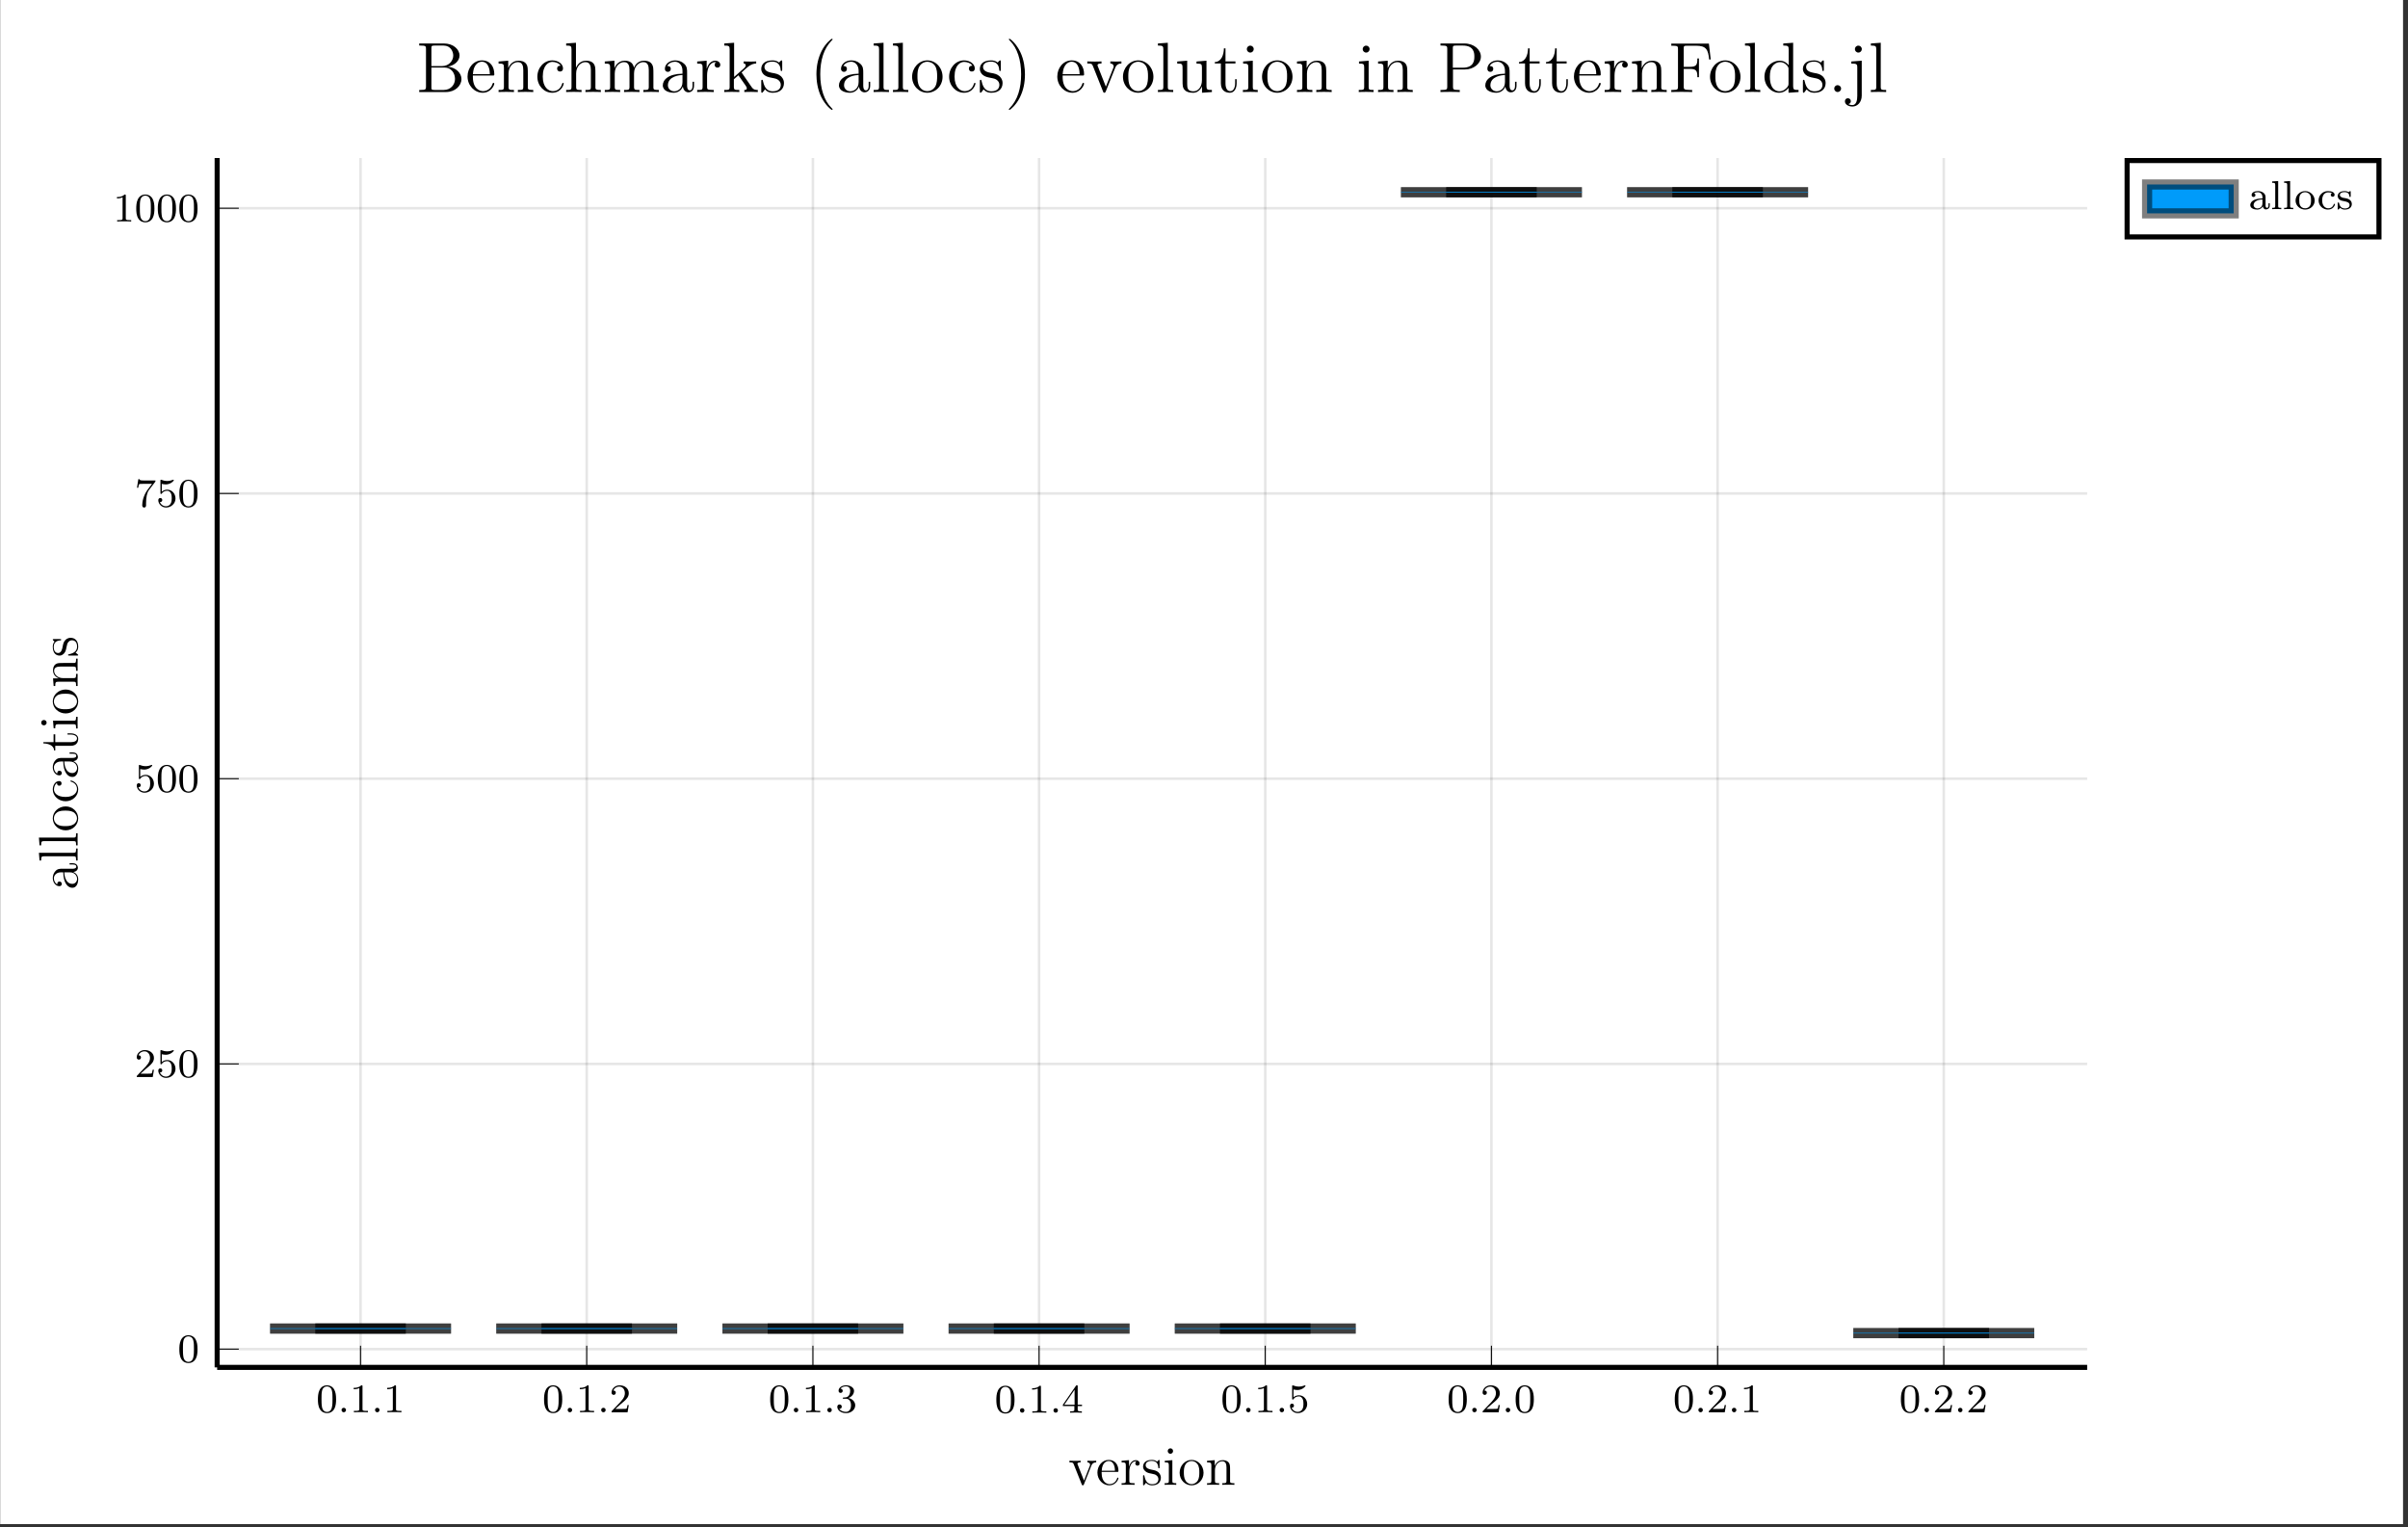 <?xml version="1.0" encoding="UTF-8"?>
<svg xmlns="http://www.w3.org/2000/svg" xmlns:xlink="http://www.w3.org/1999/xlink" width="472.059pt" height="299.359pt" viewBox="0 0 472.059 299.359" version="1.2">
<rect x="0" y="0" width="472.059" height="299.359" fill="#333333" stroke="none"/>
<defs>
<g>
<symbol overflow="visible" id="glyph-1675233174664018-0-0">
<path style="stroke:none;" d=""/>
</symbol>
<symbol overflow="visible" id="glyph-1675233174664018-0-1">
<path style="stroke:none;" d="M 3.891 -2.531 C 3.891 -3.391 3.797 -3.906 3.547 -4.406 C 3.188 -5.109 2.547 -5.281 2.109 -5.281 C 1.109 -5.281 0.734 -4.547 0.625 -4.312 C 0.344 -3.734 0.328 -2.953 0.328 -2.531 C 0.328 -2.016 0.344 -1.203 0.734 -0.578 C 1.094 0.016 1.688 0.172 2.109 0.172 C 2.484 0.172 3.172 0.047 3.578 -0.734 C 3.859 -1.312 3.891 -2.016 3.891 -2.531 Z M 3.188 -2.625 C 3.188 -2.156 3.188 -1.453 3.078 -1 C 2.922 -0.172 2.375 -0.062 2.109 -0.062 C 1.844 -0.062 1.281 -0.188 1.125 -1.016 C 1.031 -1.469 1.031 -2.219 1.031 -2.625 C 1.031 -3.188 1.031 -3.734 1.125 -4.172 C 1.281 -4.984 1.906 -5.062 2.109 -5.062 C 2.375 -5.062 2.922 -4.938 3.078 -4.203 C 3.188 -3.766 3.188 -3.172 3.188 -2.625 Z M 3.188 -2.625 "/>
</symbol>
<symbol overflow="visible" id="glyph-1675233174664018-0-2">
<path style="stroke:none;" d="M 1.609 -0.438 C 1.609 -0.703 1.406 -0.875 1.172 -0.875 C 0.906 -0.875 0.734 -0.672 0.734 -0.453 C 0.734 -0.172 0.953 0 1.172 0 C 1.438 0 1.609 -0.219 1.609 -0.438 Z M 1.609 -0.438 "/>
</symbol>
<symbol overflow="visible" id="glyph-1675233174664018-0-3">
<path style="stroke:none;" d="M 3.562 0 L 3.562 -0.266 L 3.281 -0.266 C 2.516 -0.266 2.5 -0.359 2.5 -0.656 L 2.5 -5.062 C 2.5 -5.281 2.484 -5.281 2.266 -5.281 C 1.938 -4.969 1.516 -4.781 0.766 -4.781 L 0.766 -4.516 C 0.984 -4.516 1.406 -4.516 1.875 -4.734 L 1.875 -0.656 C 1.875 -0.359 1.844 -0.266 1.094 -0.266 L 0.812 -0.266 L 0.812 0 C 1.141 -0.031 1.828 -0.031 2.172 -0.031 C 2.531 -0.031 3.234 -0.031 3.562 0 Z M 3.562 0 "/>
</symbol>
<symbol overflow="visible" id="glyph-1675233174664018-0-4">
<path style="stroke:none;" d="M 3.797 -1.422 L 3.547 -1.422 C 3.516 -1.266 3.453 -0.859 3.359 -0.719 C 3.312 -0.656 2.719 -0.656 2.578 -0.656 L 1.172 -0.656 L 2.25 -1.625 C 2.375 -1.734 2.703 -2 2.828 -2.109 C 3.328 -2.562 3.797 -3 3.797 -3.734 C 3.797 -4.672 3 -5.281 2 -5.281 C 1.047 -5.281 0.422 -4.562 0.422 -3.859 C 0.422 -3.469 0.734 -3.406 0.844 -3.406 C 1.016 -3.406 1.25 -3.531 1.25 -3.828 C 1.25 -4.25 0.859 -4.25 0.766 -4.25 C 1 -4.828 1.531 -5.031 1.922 -5.031 C 2.656 -5.031 3.031 -4.391 3.031 -3.734 C 3.031 -2.906 2.453 -2.297 1.516 -1.344 L 0.516 -0.297 C 0.422 -0.219 0.422 -0.203 0.422 0 L 3.562 0 Z M 3.797 -1.422 "/>
</symbol>
<symbol overflow="visible" id="glyph-1675233174664018-0-5">
<path style="stroke:none;" d="M 3.859 -1.359 C 3.859 -2.016 3.344 -2.625 2.531 -2.797 C 3.156 -3.016 3.625 -3.562 3.625 -4.203 C 3.625 -4.828 2.906 -5.281 2.078 -5.281 C 1.234 -5.281 0.594 -4.828 0.594 -4.219 C 0.594 -3.922 0.781 -3.797 1 -3.797 C 1.234 -3.797 1.406 -3.984 1.406 -4.203 C 1.406 -4.5 1.141 -4.609 0.969 -4.625 C 1.297 -5.062 1.922 -5.078 2.062 -5.078 C 2.266 -5.078 2.875 -5.016 2.875 -4.203 C 2.875 -3.641 2.641 -3.312 2.531 -3.188 C 2.297 -2.938 2.109 -2.922 1.625 -2.891 C 1.469 -2.875 1.406 -2.875 1.406 -2.766 C 1.406 -2.656 1.484 -2.656 1.609 -2.656 L 2.016 -2.656 C 2.641 -2.656 3.031 -2.188 3.031 -1.359 C 3.031 -0.359 2.469 -0.078 2.047 -0.078 C 1.609 -0.078 1.016 -0.234 0.734 -0.656 C 1.031 -0.656 1.219 -0.828 1.219 -1.094 C 1.219 -1.359 1.047 -1.531 0.781 -1.531 C 0.578 -1.531 0.344 -1.406 0.344 -1.078 C 0.344 -0.328 1.156 0.172 2.062 0.172 C 3.125 0.172 3.859 -0.562 3.859 -1.359 Z M 3.859 -1.359 "/>
</symbol>
<symbol overflow="visible" id="glyph-1675233174664018-0-6">
<path style="stroke:none;" d="M 3.984 -1.297 L 3.984 -1.562 L 3.141 -1.562 L 3.141 -5.141 C 3.141 -5.312 3.141 -5.375 2.969 -5.375 C 2.859 -5.375 2.859 -5.359 2.781 -5.25 L 0.234 -1.562 L 0.234 -1.297 L 2.484 -1.297 L 2.484 -0.641 C 2.484 -0.344 2.453 -0.266 1.844 -0.266 L 1.656 -0.266 L 1.656 0 L 2.812 -0.031 L 3.953 0 L 3.953 -0.266 L 3.766 -0.266 C 3.156 -0.266 3.141 -0.344 3.141 -0.641 L 3.141 -1.297 Z M 2.531 -1.562 L 0.516 -1.562 L 2.531 -4.5 Z M 2.531 -1.562 "/>
</symbol>
<symbol overflow="visible" id="glyph-1675233174664018-0-7">
<path style="stroke:none;" d="M 3.797 -1.594 C 3.797 -2.516 3.125 -3.328 2.188 -3.328 C 1.797 -3.328 1.422 -3.203 1.109 -2.938 L 1.109 -4.469 C 1.219 -4.438 1.531 -4.359 1.875 -4.359 C 2.859 -4.359 3.469 -5.062 3.469 -5.172 C 3.469 -5.266 3.406 -5.281 3.375 -5.281 C 3.375 -5.281 3.344 -5.281 3.266 -5.25 C 2.953 -5.125 2.594 -5.031 2.156 -5.031 C 1.688 -5.031 1.297 -5.156 1.062 -5.25 C 0.984 -5.281 0.953 -5.281 0.953 -5.281 C 0.844 -5.281 0.844 -5.203 0.844 -5.062 L 0.844 -2.734 C 0.844 -2.578 0.844 -2.484 0.984 -2.484 C 1.047 -2.484 1.062 -2.516 1.109 -2.578 C 1.203 -2.703 1.5 -3.109 2.172 -3.109 C 2.625 -3.109 2.844 -2.75 2.906 -2.594 C 3.047 -2.312 3.062 -1.938 3.062 -1.625 C 3.062 -1.344 3.047 -0.906 2.828 -0.562 C 2.688 -0.312 2.359 -0.078 1.938 -0.078 C 1.422 -0.078 0.922 -0.391 0.734 -0.922 C 0.75 -0.906 0.812 -0.906 0.812 -0.906 C 1.031 -0.906 1.203 -1.047 1.203 -1.297 C 1.203 -1.594 0.984 -1.688 0.812 -1.688 C 0.672 -1.688 0.422 -1.609 0.422 -1.266 C 0.422 -0.562 1.047 0.172 1.953 0.172 C 2.953 0.172 3.797 -0.609 3.797 -1.594 Z M 3.797 -1.594 "/>
</symbol>
<symbol overflow="visible" id="glyph-1675233174664018-0-8">
<path style="stroke:none;" d="M 4.094 -0.719 L 4.094 -1.156 L 3.844 -1.156 L 3.844 -0.719 C 3.844 -0.391 3.719 -0.266 3.562 -0.266 C 3.266 -0.266 3.266 -0.625 3.266 -0.719 L 3.266 -2.375 C 3.266 -3.156 2.5 -3.547 1.781 -3.547 C 1.125 -3.547 0.531 -3.297 0.531 -2.766 C 0.531 -2.531 0.703 -2.391 0.906 -2.391 C 1.125 -2.391 1.281 -2.547 1.281 -2.766 C 1.281 -2.953 1.156 -3.078 0.984 -3.125 C 1.281 -3.328 1.703 -3.328 1.766 -3.328 C 2.219 -3.328 2.656 -3.016 2.656 -2.359 L 2.656 -2.109 C 2.188 -2.094 1.656 -2.062 1.109 -1.844 C 0.406 -1.531 0.266 -1.078 0.266 -0.812 C 0.266 -0.125 1.078 0.078 1.625 0.078 C 2.203 0.078 2.562 -0.25 2.734 -0.562 C 2.781 -0.266 2.984 0.047 3.328 0.047 C 3.406 0.047 4.094 0.016 4.094 -0.719 Z M 2.656 -1.125 C 2.656 -0.344 2 -0.141 1.688 -0.141 C 1.266 -0.141 0.922 -0.422 0.922 -0.797 C 0.922 -1.328 1.422 -1.875 2.656 -1.906 Z M 2.656 -1.125 "/>
</symbol>
<symbol overflow="visible" id="glyph-1675233174664018-0-9">
<path style="stroke:none;" d="M 2.125 0 L 2.125 -0.266 C 1.609 -0.266 1.516 -0.266 1.516 -0.625 L 1.516 -5.516 L 0.328 -5.438 L 0.328 -5.172 C 0.875 -5.172 0.938 -5.109 0.938 -4.719 L 0.938 -0.625 C 0.938 -0.266 0.844 -0.266 0.328 -0.266 L 0.328 0 C 0.641 -0.031 1.094 -0.031 1.219 -0.031 C 1.391 -0.031 1.812 -0.031 2.125 0 Z M 2.125 0 "/>
</symbol>
<symbol overflow="visible" id="glyph-1675233174664018-0-10">
<path style="stroke:none;" d="M 3.984 -1.688 C 3.984 -2.688 3.156 -3.547 2.109 -3.547 C 1.062 -3.547 0.234 -2.688 0.234 -1.688 C 0.234 -0.703 1.094 0.078 2.109 0.078 C 3.141 0.078 3.984 -0.703 3.984 -1.688 Z M 3.266 -1.766 C 3.266 -1.406 3.25 -0.969 3.031 -0.625 C 2.812 -0.312 2.453 -0.172 2.109 -0.172 C 1.672 -0.172 1.344 -0.375 1.172 -0.656 C 0.969 -0.984 0.953 -1.375 0.953 -1.766 C 0.953 -2.062 0.953 -2.547 1.188 -2.891 C 1.406 -3.172 1.734 -3.328 2.109 -3.328 C 2.516 -3.328 2.859 -3.125 3.047 -2.844 C 3.266 -2.516 3.266 -2.078 3.266 -1.766 Z M 3.266 -1.766 "/>
</symbol>
<symbol overflow="visible" id="glyph-1675233174664018-0-11">
<path style="stroke:none;" d="M 3.5 -0.953 C 3.5 -1.047 3.406 -1.047 3.375 -1.047 C 3.328 -1.047 3.281 -1.047 3.266 -0.969 C 3.203 -0.797 2.984 -0.172 2.188 -0.172 C 1.688 -0.172 0.984 -0.547 0.984 -1.719 C 0.984 -2.875 1.578 -3.297 2.156 -3.297 C 2.234 -3.297 2.641 -3.297 2.922 -3.156 C 2.703 -3.078 2.672 -2.906 2.672 -2.812 C 2.672 -2.594 2.828 -2.438 3.047 -2.438 C 3.25 -2.438 3.422 -2.578 3.422 -2.812 C 3.422 -3.312 2.875 -3.547 2.125 -3.547 C 1.031 -3.547 0.281 -2.672 0.281 -1.719 C 0.281 -0.703 1.109 0.078 2.109 0.078 C 3.234 0.078 3.5 -0.859 3.5 -0.953 Z M 3.5 -0.953 "/>
</symbol>
<symbol overflow="visible" id="glyph-1675233174664018-0-12">
<path style="stroke:none;" d="M 3.047 -1.031 C 3.047 -1.406 2.812 -1.969 1.875 -2.141 C 1.812 -2.156 1.359 -2.234 1.328 -2.234 C 1.078 -2.297 0.703 -2.453 0.703 -2.781 C 0.703 -3.016 0.875 -3.344 1.641 -3.344 C 2.531 -3.344 2.562 -2.703 2.578 -2.469 C 2.594 -2.406 2.641 -2.391 2.703 -2.391 C 2.828 -2.391 2.828 -2.438 2.828 -2.594 L 2.828 -3.344 C 2.828 -3.469 2.828 -3.547 2.734 -3.547 C 2.688 -3.547 2.672 -3.547 2.531 -3.422 C 2.516 -3.406 2.453 -3.344 2.422 -3.344 C 2.422 -3.344 2.406 -3.344 2.359 -3.375 C 2.234 -3.453 2 -3.547 1.641 -3.547 C 0.531 -3.547 0.281 -2.938 0.281 -2.562 C 0.281 -2.156 0.578 -1.938 0.594 -1.906 C 0.922 -1.672 1.094 -1.641 1.625 -1.547 C 2 -1.469 2.609 -1.359 2.609 -0.812 C 2.609 -0.516 2.406 -0.141 1.672 -0.141 C 0.875 -0.141 0.641 -0.766 0.547 -1.188 C 0.516 -1.281 0.5 -1.328 0.406 -1.328 C 0.281 -1.328 0.281 -1.266 0.281 -1.109 L 0.281 -0.125 C 0.281 0 0.281 0.078 0.375 0.078 C 0.422 0.078 0.438 0.078 0.578 -0.078 C 0.625 -0.125 0.703 -0.219 0.75 -0.266 C 1.109 0.062 1.484 0.078 1.688 0.078 C 2.703 0.078 3.047 -0.5 3.047 -1.031 Z M 3.047 -1.031 "/>
</symbol>
<symbol overflow="visible" id="glyph-1675233174664018-1-0">
<path style="stroke:none;" d=""/>
</symbol>
<symbol overflow="visible" id="glyph-1675233174664018-1-1">
<path style="stroke:none;" d="M 3.891 -2.531 C 3.891 -3.391 3.797 -3.906 3.547 -4.406 C 3.188 -5.109 2.547 -5.281 2.109 -5.281 C 1.109 -5.281 0.734 -4.547 0.625 -4.312 C 0.344 -3.734 0.328 -2.953 0.328 -2.531 C 0.328 -2.016 0.344 -1.203 0.734 -0.578 C 1.094 0.016 1.688 0.172 2.109 0.172 C 2.484 0.172 3.172 0.047 3.578 -0.734 C 3.859 -1.312 3.891 -2.016 3.891 -2.531 Z M 2.109 -0.062 C 1.844 -0.062 1.281 -0.188 1.125 -1.016 C 1.031 -1.469 1.031 -2.219 1.031 -2.625 C 1.031 -3.188 1.031 -3.734 1.125 -4.172 C 1.281 -4.984 1.906 -5.062 2.109 -5.062 C 2.375 -5.062 2.922 -4.938 3.078 -4.203 C 3.188 -3.766 3.188 -3.172 3.188 -2.625 C 3.188 -2.156 3.188 -1.453 3.078 -1 C 2.922 -0.172 2.375 -0.062 2.109 -0.062 Z M 2.109 -0.062 "/>
</symbol>
<symbol overflow="visible" id="glyph-1675233174664018-1-2">
<path style="stroke:none;" d="M 2.25 -1.625 C 2.375 -1.734 2.703 -2 2.828 -2.109 C 3.328 -2.562 3.797 -3 3.797 -3.734 C 3.797 -4.672 3 -5.281 2 -5.281 C 1.047 -5.281 0.422 -4.562 0.422 -3.859 C 0.422 -3.469 0.734 -3.406 0.844 -3.406 C 1.016 -3.406 1.25 -3.531 1.25 -3.828 C 1.25 -4.25 0.859 -4.25 0.766 -4.25 C 1 -4.828 1.531 -5.031 1.922 -5.031 C 2.656 -5.031 3.031 -4.391 3.031 -3.734 C 3.031 -2.906 2.453 -2.297 1.516 -1.344 L 0.516 -0.297 C 0.422 -0.219 0.422 -0.203 0.422 0 L 3.562 0 L 3.797 -1.422 L 3.547 -1.422 C 3.516 -1.266 3.453 -0.859 3.359 -0.719 C 3.312 -0.656 2.719 -0.656 2.578 -0.656 L 1.172 -0.656 Z M 2.25 -1.625 "/>
</symbol>
<symbol overflow="visible" id="glyph-1675233174664018-1-3">
<path style="stroke:none;" d="M 1.109 -4.469 C 1.219 -4.438 1.531 -4.359 1.875 -4.359 C 2.859 -4.359 3.469 -5.062 3.469 -5.172 C 3.469 -5.266 3.406 -5.281 3.375 -5.281 C 3.359 -5.281 3.344 -5.281 3.266 -5.25 C 2.953 -5.125 2.594 -5.031 2.156 -5.031 C 1.688 -5.031 1.297 -5.156 1.062 -5.25 C 0.984 -5.281 0.969 -5.281 0.953 -5.281 C 0.844 -5.281 0.844 -5.203 0.844 -5.062 L 0.844 -2.734 C 0.844 -2.578 0.844 -2.484 0.984 -2.484 C 1.047 -2.484 1.062 -2.516 1.109 -2.578 C 1.203 -2.703 1.5 -3.109 2.172 -3.109 C 2.625 -3.109 2.844 -2.75 2.906 -2.594 C 3.047 -2.312 3.062 -1.938 3.062 -1.625 C 3.062 -1.344 3.047 -0.906 2.828 -0.562 C 2.688 -0.312 2.359 -0.078 1.938 -0.078 C 1.422 -0.078 0.922 -0.391 0.734 -0.922 C 0.75 -0.906 0.797 -0.906 0.812 -0.906 C 1.031 -0.906 1.203 -1.047 1.203 -1.297 C 1.203 -1.594 0.984 -1.688 0.812 -1.688 C 0.672 -1.688 0.422 -1.609 0.422 -1.266 C 0.422 -0.562 1.047 0.172 1.953 0.172 C 2.953 0.172 3.797 -0.609 3.797 -1.594 C 3.797 -2.516 3.125 -3.328 2.188 -3.328 C 1.797 -3.328 1.422 -3.203 1.109 -2.938 Z M 1.109 -4.469 "/>
</symbol>
<symbol overflow="visible" id="glyph-1675233174664018-1-4">
<path style="stroke:none;" d="M 4.031 -4.844 C 4.094 -4.938 4.094 -4.953 4.094 -5.125 L 2.078 -5.125 C 1.875 -5.125 1.625 -5.125 1.438 -5.141 C 1.016 -5.172 1.016 -5.25 0.984 -5.375 L 0.734 -5.375 L 0.469 -3.703 L 0.719 -3.703 C 0.734 -3.812 0.812 -4.359 0.938 -4.438 C 1.016 -4.469 1.609 -4.469 1.734 -4.469 L 3.422 -4.469 L 2.594 -3.375 C 1.688 -2.156 1.5 -0.906 1.5 -0.281 C 1.5 -0.203 1.5 0.172 1.875 0.172 C 2.25 0.172 2.25 -0.188 2.25 -0.281 L 2.25 -0.672 C 2.25 -1.812 2.438 -2.75 2.828 -3.266 Z M 4.031 -4.844 "/>
</symbol>
<symbol overflow="visible" id="glyph-1675233174664018-1-5">
<path style="stroke:none;" d="M 2.5 -5.062 C 2.5 -5.281 2.484 -5.281 2.266 -5.281 C 1.938 -4.969 1.516 -4.781 0.766 -4.781 L 0.766 -4.516 C 0.984 -4.516 1.406 -4.516 1.875 -4.734 L 1.875 -0.656 C 1.875 -0.359 1.844 -0.266 1.094 -0.266 L 0.812 -0.266 L 0.812 0 C 1.141 -0.031 1.828 -0.031 2.172 -0.031 C 2.531 -0.031 3.234 -0.031 3.562 0 L 3.562 -0.266 L 3.281 -0.266 C 2.516 -0.266 2.5 -0.359 2.5 -0.656 Z M 2.5 -5.062 "/>
</symbol>
<symbol overflow="visible" id="glyph-1675233174664018-2-0">
<path style="stroke:none;" d=""/>
</symbol>
<symbol overflow="visible" id="glyph-1675233174664018-2-1">
<path style="stroke:none;" d="M 5.453 -4.391 L 5.453 -4.719 C 5.125 -4.688 4.969 -4.688 4.641 -4.688 L 3.734 -4.719 L 3.734 -4.391 C 4.203 -4.375 4.25 -4.047 4.25 -3.922 C 4.25 -3.828 4.234 -3.766 4.172 -3.641 L 3.062 -0.812 L 1.844 -3.906 C 1.781 -4.062 1.766 -4.062 1.766 -4.109 C 1.766 -4.391 2.188 -4.391 2.391 -4.391 L 2.391 -4.719 C 2.109 -4.688 1.547 -4.688 1.25 -4.688 L 0.203 -4.719 L 0.203 -4.391 C 0.812 -4.391 0.922 -4.359 1.047 -4.016 L 2.609 -0.094 C 2.672 0.047 2.688 0.109 2.828 0.109 C 2.891 0.109 2.969 0.094 3.047 -0.094 L 4.469 -3.672 C 4.562 -3.922 4.75 -4.391 5.453 -4.391 Z M 5.453 -4.391 "/>
</symbol>
<symbol overflow="visible" id="glyph-1675233174664018-2-2">
<path style="stroke:none;" d="M 4.453 -1.297 C 4.453 -1.359 4.391 -1.406 4.328 -1.406 C 4.25 -1.406 4.219 -1.359 4.203 -1.297 C 3.922 -0.375 3.188 -0.125 2.719 -0.125 C 2.266 -0.125 1.156 -0.438 1.156 -2.328 L 1.156 -2.531 L 4.188 -2.531 C 4.422 -2.531 4.453 -2.531 4.453 -2.75 C 4.453 -3.844 3.859 -4.875 2.531 -4.875 C 1.297 -4.875 0.328 -3.75 0.328 -2.391 C 0.328 -0.953 1.438 0.109 2.656 0.109 C 3.953 0.109 4.453 -1.078 4.453 -1.297 Z M 3.766 -2.75 L 1.172 -2.75 C 1.25 -4.469 2.219 -4.656 2.531 -4.656 C 3.703 -4.656 3.766 -3.109 3.766 -2.75 Z M 3.766 -2.75 "/>
</symbol>
<symbol overflow="visible" id="glyph-1675233174664018-2-3">
<path style="stroke:none;" d="M 3.859 -4.188 C 3.859 -4.516 3.562 -4.828 3.094 -4.828 C 2.172 -4.828 1.844 -3.812 1.781 -3.609 L 1.766 -3.609 L 1.766 -4.828 L 0.312 -4.703 L 0.312 -4.391 C 1.047 -4.391 1.141 -4.312 1.141 -3.766 L 1.141 -0.812 C 1.141 -0.312 1.016 -0.312 0.312 -0.312 L 0.312 0 C 0.609 -0.016 1.219 -0.016 1.547 -0.016 C 1.844 -0.016 2.609 -0.016 2.859 0 L 2.859 -0.312 L 2.641 -0.312 C 1.844 -0.312 1.828 -0.438 1.828 -0.828 L 1.828 -2.547 C 1.828 -3.609 2.266 -4.609 3.109 -4.609 C 3.188 -4.609 3.219 -4.609 3.266 -4.594 C 3.172 -4.547 3 -4.484 3 -4.188 C 3 -3.875 3.25 -3.75 3.422 -3.75 C 3.641 -3.75 3.859 -3.891 3.859 -4.188 Z M 3.859 -4.188 "/>
</symbol>
<symbol overflow="visible" id="glyph-1675233174664018-2-4">
<path style="stroke:none;" d="M 3.844 -1.391 C 3.844 -1.984 3.484 -2.328 3.391 -2.422 C 3 -2.766 2.703 -2.828 1.984 -2.969 C 1.656 -3.031 0.859 -3.188 0.859 -3.844 C 0.859 -4.172 1.078 -4.688 2.062 -4.688 C 3.266 -4.688 3.328 -3.656 3.344 -3.328 C 3.359 -3.234 3.438 -3.234 3.469 -3.234 C 3.594 -3.234 3.594 -3.297 3.594 -3.484 L 3.594 -4.625 C 3.594 -4.828 3.594 -4.875 3.484 -4.875 C 3.391 -4.875 3.188 -4.641 3.109 -4.531 C 2.766 -4.812 2.422 -4.875 2.078 -4.875 C 0.75 -4.875 0.359 -4.156 0.359 -3.547 C 0.359 -3.438 0.359 -3.047 0.781 -2.672 C 1.125 -2.359 1.5 -2.281 2 -2.188 C 2.609 -2.062 2.75 -2.031 3.016 -1.812 C 3.219 -1.656 3.359 -1.406 3.359 -1.109 C 3.359 -0.641 3.078 -0.109 2.125 -0.109 C 1.406 -0.109 0.875 -0.531 0.641 -1.625 C 0.594 -1.812 0.578 -1.844 0.578 -1.844 C 0.562 -1.875 0.516 -1.875 0.484 -1.875 C 0.359 -1.875 0.359 -1.828 0.359 -1.625 L 0.359 -0.141 C 0.359 0.047 0.359 0.109 0.469 0.109 C 0.531 0.109 0.531 0.094 0.719 -0.125 C 0.781 -0.203 0.781 -0.234 0.938 -0.406 C 1.359 0.109 1.953 0.109 2.125 0.109 C 3.281 0.109 3.844 -0.531 3.844 -1.391 Z M 3.844 -1.391 "/>
</symbol>
<symbol overflow="visible" id="glyph-1675233174664018-2-5">
<path style="stroke:none;" d="M 2.641 0 L 2.641 -0.312 C 1.922 -0.312 1.875 -0.375 1.875 -0.797 L 1.875 -4.828 L 0.391 -4.703 L 0.391 -4.391 C 1.094 -4.391 1.188 -4.312 1.188 -3.781 L 1.188 -0.812 C 1.188 -0.312 1.078 -0.312 0.359 -0.312 L 0.359 0 C 0.672 -0.016 1.188 -0.016 1.516 -0.016 C 1.625 -0.016 2.266 -0.016 2.641 0 Z M 2.016 -6.609 C 2.016 -6.938 1.766 -7.141 1.5 -7.141 C 1.188 -7.141 0.969 -6.906 0.969 -6.609 C 0.969 -6.328 1.203 -6.078 1.484 -6.078 C 1.812 -6.078 2.016 -6.344 2.016 -6.609 Z M 2.016 -6.609 "/>
</symbol>
<symbol overflow="visible" id="glyph-1675233174664018-2-6">
<path style="stroke:none;" d="M 5.016 -2.344 C 5.016 -3.75 3.953 -4.875 2.672 -4.875 C 1.359 -4.875 0.328 -3.719 0.328 -2.344 C 0.328 -0.938 1.422 0.109 2.672 0.109 C 3.953 0.109 5.016 -0.969 5.016 -2.344 Z M 4.188 -2.438 C 4.188 -2.062 4.188 -1.375 3.906 -0.859 C 3.594 -0.344 3.094 -0.125 2.672 -0.125 C 2.281 -0.125 1.781 -0.312 1.469 -0.844 C 1.172 -1.328 1.156 -1.984 1.156 -2.438 C 1.156 -2.859 1.156 -3.516 1.5 -4.016 C 1.797 -4.484 2.281 -4.656 2.672 -4.656 C 3.094 -4.656 3.547 -4.469 3.844 -4.031 C 4.188 -3.531 4.188 -2.844 4.188 -2.438 Z M 4.188 -2.438 "/>
</symbol>
<symbol overflow="visible" id="glyph-1675233174664018-2-7">
<path style="stroke:none;" d="M 5.703 0 L 5.703 -0.312 C 5.156 -0.312 4.875 -0.312 4.859 -0.641 L 4.859 -2.656 C 4.859 -3.672 4.859 -3.984 4.609 -4.328 C 4.297 -4.75 3.781 -4.828 3.406 -4.828 C 2.344 -4.828 1.938 -3.922 1.844 -3.703 L 1.844 -4.828 L 0.344 -4.703 L 0.344 -4.391 C 1.094 -4.391 1.188 -4.312 1.188 -3.766 L 1.188 -0.812 C 1.188 -0.312 1.062 -0.312 0.344 -0.312 L 0.344 0 C 0.641 -0.016 1.219 -0.016 1.531 -0.016 C 1.844 -0.016 2.438 -0.016 2.719 0 L 2.719 -0.312 C 2.016 -0.312 1.891 -0.312 1.891 -0.812 L 1.891 -2.844 C 1.891 -3.984 2.641 -4.609 3.328 -4.609 C 4 -4.609 4.156 -4.047 4.156 -3.375 L 4.156 -0.812 C 4.156 -0.312 4.031 -0.312 3.328 -0.312 L 3.328 0 C 3.609 -0.016 4.203 -0.016 4.5 -0.016 C 4.828 -0.016 5.406 -0.016 5.703 0 Z M 5.703 0 "/>
</symbol>
<symbol overflow="visible" id="glyph-1675233174664018-3-0">
<path style="stroke:none;" d=""/>
</symbol>
<symbol overflow="visible" id="glyph-1675233174664018-3-1">
<path style="stroke:none;" d="M -0.969 -5.188 L -1.578 -5.188 L -1.578 -4.938 L -0.969 -4.938 C -0.344 -4.938 -0.266 -4.688 -0.266 -4.531 C -0.266 -4.109 -0.844 -4.109 -1 -4.109 L -2.922 -4.109 C -3.516 -4.109 -3.953 -4.109 -4.375 -3.625 C -4.719 -3.25 -4.875 -2.75 -4.875 -2.281 C -4.875 -1.375 -4.281 -0.688 -3.578 -0.688 C -3.266 -0.688 -3.109 -0.891 -3.109 -1.141 C -3.109 -1.406 -3.297 -1.594 -3.547 -1.594 C -4 -1.594 -4 -1.203 -4 -1.031 C -4.469 -1.297 -4.656 -1.812 -4.656 -2.25 C -4.656 -2.75 -4.25 -3.406 -3.266 -3.406 L -2.828 -3.406 C -2.781 -1.203 -1.875 -0.375 -1.031 -0.375 C -0.156 -0.375 0.109 -1.375 0.109 -2.047 C 0.109 -2.766 -0.328 -3.266 -0.859 -3.469 C -0.344 -3.516 0.047 -3.844 0.047 -4.312 C 0.047 -4.547 -0.094 -5.188 -0.969 -5.188 Z M -1.547 -3.406 C -0.469 -3.406 -0.109 -2.609 -0.109 -2.125 C -0.109 -1.594 -0.5 -1.141 -1.031 -1.141 C -2.469 -1.141 -2.609 -3 -2.625 -3.406 Z M -1.547 -3.406 "/>
</symbol>
<symbol overflow="visible" id="glyph-1675233174664018-3-2">
<path style="stroke:none;" d="M 0 -2.719 L -0.312 -2.719 C -0.312 -2.016 -0.312 -1.875 -0.812 -1.875 L -7.594 -1.875 L -7.469 -0.359 L -7.156 -0.359 C -7.156 -1.109 -7.078 -1.188 -6.547 -1.188 L -0.812 -1.188 C -0.312 -1.188 -0.312 -1.078 -0.312 -0.359 L 0 -0.359 C -0.016 -0.672 -0.016 -1.203 -0.016 -1.531 C -0.016 -1.859 -0.016 -2.406 0 -2.719 Z M 0 -2.719 "/>
</symbol>
<symbol overflow="visible" id="glyph-1675233174664018-3-3">
<path style="stroke:none;" d="M -2.344 -5.016 C -3.75 -5.016 -4.875 -3.953 -4.875 -2.672 C -4.875 -1.359 -3.719 -0.328 -2.344 -0.328 C -0.938 -0.328 0.109 -1.422 0.109 -2.672 C 0.109 -3.953 -0.969 -5.016 -2.344 -5.016 Z M -2.438 -4.188 C -2.062 -4.188 -1.375 -4.188 -0.859 -3.906 C -0.344 -3.594 -0.125 -3.094 -0.125 -2.672 C -0.125 -2.281 -0.312 -1.781 -0.844 -1.469 C -1.328 -1.172 -1.984 -1.156 -2.438 -1.156 C -2.859 -1.156 -3.516 -1.156 -4.016 -1.5 C -4.484 -1.797 -4.656 -2.281 -4.656 -2.672 C -4.656 -3.094 -4.469 -3.547 -4.031 -3.844 C -3.531 -4.188 -2.844 -4.188 -2.438 -4.188 Z M -2.438 -4.188 "/>
</symbol>
<symbol overflow="visible" id="glyph-1675233174664018-3-4">
<path style="stroke:none;" d="M -1.297 -4.438 C -1.406 -4.438 -1.406 -4.359 -1.406 -4.328 C -1.406 -4.234 -1.359 -4.219 -1.234 -4.188 C -0.453 -3.953 -0.125 -3.359 -0.125 -2.766 C -0.125 -2.094 -0.703 -1.219 -2.375 -1.219 C -4.188 -1.219 -4.641 -2.141 -4.641 -2.688 C -4.641 -3.109 -4.469 -3.703 -4.047 -3.953 C -4.047 -3.828 -4.047 -3.422 -3.594 -3.422 C -3.328 -3.422 -3.156 -3.609 -3.156 -3.875 C -3.156 -4.125 -3.297 -4.328 -3.625 -4.328 C -4.359 -4.328 -4.875 -3.562 -4.875 -2.672 C -4.875 -1.406 -3.734 -0.375 -2.359 -0.375 C -0.969 -0.375 0.109 -1.438 0.109 -2.672 C 0.109 -4.109 -1.203 -4.438 -1.297 -4.438 Z M -1.297 -4.438 "/>
</symbol>
<symbol overflow="visible" id="glyph-1675233174664018-3-5">
<path style="stroke:none;" d="M -1.359 -3.562 L -1.984 -3.562 L -1.984 -3.328 L -1.375 -3.328 C -0.594 -3.328 -0.125 -3 -0.125 -2.578 C -0.125 -1.844 -1.141 -1.844 -1.328 -1.844 L -4.391 -1.844 L -4.391 -3.375 L -4.719 -3.375 L -4.719 -1.844 L -6.719 -1.844 L -6.719 -1.594 C -5.703 -1.578 -4.641 -1.188 -4.609 -0.203 L -4.391 -0.203 L -4.391 -1.125 L -1.359 -1.125 C -0.141 -1.125 0.109 -1.938 0.109 -2.516 C 0.109 -3.203 -0.562 -3.562 -1.359 -3.562 Z M -1.359 -3.562 "/>
</symbol>
<symbol overflow="visible" id="glyph-1675233174664018-3-6">
<path style="stroke:none;" d="M 0 -2.641 L -0.312 -2.641 C -0.312 -1.922 -0.375 -1.875 -0.797 -1.875 L -4.828 -1.875 L -4.703 -0.391 L -4.391 -0.391 C -4.391 -1.094 -4.312 -1.188 -3.781 -1.188 L -0.812 -1.188 C -0.312 -1.188 -0.312 -1.078 -0.312 -0.359 L 0 -0.359 C -0.016 -0.672 -0.016 -1.188 -0.016 -1.516 C -0.016 -1.625 -0.016 -2.266 0 -2.641 Z M -6.609 -2.016 C -6.938 -2.016 -7.141 -1.766 -7.141 -1.5 C -7.141 -1.188 -6.906 -0.969 -6.609 -0.969 C -6.328 -0.969 -6.078 -1.203 -6.078 -1.484 C -6.078 -1.812 -6.344 -2.016 -6.609 -2.016 Z M -6.609 -2.016 "/>
</symbol>
<symbol overflow="visible" id="glyph-1675233174664018-3-7">
<path style="stroke:none;" d="M 0 -5.703 L -0.312 -5.703 C -0.312 -5.156 -0.312 -4.875 -0.641 -4.859 L -2.656 -4.859 C -3.672 -4.859 -3.984 -4.859 -4.328 -4.609 C -4.75 -4.297 -4.828 -3.781 -4.828 -3.406 C -4.828 -2.344 -3.922 -1.938 -3.703 -1.844 L -4.828 -1.844 L -4.703 -0.344 L -4.391 -0.344 C -4.391 -1.094 -4.312 -1.188 -3.766 -1.188 L -0.812 -1.188 C -0.312 -1.188 -0.312 -1.062 -0.312 -0.344 L 0 -0.344 C -0.016 -0.641 -0.016 -1.219 -0.016 -1.531 C -0.016 -1.844 -0.016 -2.438 0 -2.719 L -0.312 -2.719 C -0.312 -2.016 -0.312 -1.891 -0.812 -1.891 L -2.844 -1.891 C -3.984 -1.891 -4.609 -2.641 -4.609 -3.328 C -4.609 -4 -4.047 -4.156 -3.375 -4.156 L -0.812 -4.156 C -0.312 -4.156 -0.312 -4.031 -0.312 -3.328 L 0 -3.328 C -0.016 -3.609 -0.016 -4.203 -0.016 -4.5 C -0.016 -4.828 -0.016 -5.406 0 -5.703 Z M 0 -5.703 "/>
</symbol>
<symbol overflow="visible" id="glyph-1675233174664018-3-8">
<path style="stroke:none;" d="M -1.391 -3.844 C -1.984 -3.844 -2.328 -3.484 -2.422 -3.391 C -2.766 -3 -2.828 -2.703 -2.969 -1.984 C -3.031 -1.656 -3.188 -0.859 -3.844 -0.859 C -4.172 -0.859 -4.688 -1.078 -4.688 -2.062 C -4.688 -3.266 -3.656 -3.328 -3.328 -3.344 C -3.234 -3.359 -3.234 -3.438 -3.234 -3.469 C -3.234 -3.594 -3.297 -3.594 -3.484 -3.594 L -4.625 -3.594 C -4.828 -3.594 -4.875 -3.594 -4.875 -3.484 C -4.875 -3.391 -4.641 -3.188 -4.531 -3.109 C -4.812 -2.766 -4.875 -2.422 -4.875 -2.078 C -4.875 -0.75 -4.156 -0.359 -3.547 -0.359 C -3.438 -0.359 -3.047 -0.359 -2.672 -0.781 C -2.359 -1.125 -2.281 -1.5 -2.188 -2 C -2.062 -2.609 -2.031 -2.75 -1.812 -3.016 C -1.656 -3.219 -1.406 -3.359 -1.109 -3.359 C -0.641 -3.359 -0.109 -3.078 -0.109 -2.125 C -0.109 -1.406 -0.531 -0.875 -1.625 -0.641 C -1.812 -0.594 -1.844 -0.578 -1.844 -0.578 C -1.875 -0.562 -1.875 -0.516 -1.875 -0.484 C -1.875 -0.359 -1.828 -0.359 -1.625 -0.359 L -0.141 -0.359 C 0.047 -0.359 0.109 -0.359 0.109 -0.469 C 0.109 -0.531 0.094 -0.531 -0.125 -0.719 C -0.203 -0.781 -0.234 -0.781 -0.406 -0.938 C 0.109 -1.359 0.109 -1.953 0.109 -2.125 C 0.109 -3.281 -0.531 -3.844 -1.391 -3.844 Z M -1.391 -3.844 "/>
</symbol>
<symbol overflow="visible" id="glyph-1675233174664018-4-0">
<path style="stroke:none;" d=""/>
</symbol>
<symbol overflow="visible" id="glyph-1675233174664018-4-1">
<path style="stroke:none;" d="M 8.875 -2.547 C 8.875 -3.672 7.859 -4.797 6.203 -4.969 C 7.531 -5.219 8.5 -6.109 8.5 -7.156 C 8.5 -8.359 7.281 -9.516 5.453 -9.516 L 0.594 -9.516 L 0.594 -9.109 L 0.875 -9.109 C 1.875 -9.109 1.922 -8.969 1.922 -8.453 L 1.922 -1.062 C 1.922 -0.547 1.875 -0.406 0.875 -0.406 L 0.594 -0.406 L 0.594 0 L 5.828 0 C 7.625 0 8.875 -1.219 8.875 -2.547 Z M 7.266 -7.156 C 7.266 -6.234 6.547 -5.078 5 -5.078 L 2.984 -5.078 L 2.984 -8.547 C 2.984 -9 3 -9.109 3.625 -9.109 L 5.375 -9.109 C 6.766 -9.109 7.266 -7.906 7.266 -7.156 Z M 7.609 -2.562 C 7.609 -1.438 6.766 -0.406 5.406 -0.406 L 3.625 -0.406 C 3 -0.406 2.984 -0.5 2.984 -0.953 L 2.984 -4.797 L 5.578 -4.797 C 6.922 -4.797 7.609 -3.641 7.609 -2.562 Z M 7.609 -2.562 "/>
</symbol>
<symbol overflow="visible" id="glyph-1675233174664018-4-2">
<path style="stroke:none;" d="M 5.672 -1.656 C 5.672 -1.734 5.594 -1.797 5.516 -1.797 C 5.406 -1.797 5.375 -1.719 5.344 -1.656 C 4.984 -0.484 4.047 -0.172 3.469 -0.172 C 2.875 -0.172 1.469 -0.562 1.469 -2.969 L 1.469 -3.234 L 5.328 -3.234 C 5.641 -3.234 5.672 -3.234 5.672 -3.5 C 5.672 -4.906 4.922 -6.203 3.234 -6.203 C 1.641 -6.203 0.422 -4.781 0.422 -3.047 C 0.422 -1.219 1.844 0.141 3.391 0.141 C 5.047 0.141 5.672 -1.359 5.672 -1.656 Z M 4.797 -3.5 L 1.484 -3.5 C 1.594 -5.688 2.828 -5.938 3.219 -5.938 C 4.703 -5.938 4.797 -3.969 4.797 -3.5 Z M 4.797 -3.5 "/>
</symbol>
<symbol overflow="visible" id="glyph-1675233174664018-4-3">
<path style="stroke:none;" d="M 7.25 0 L 7.25 -0.406 C 6.562 -0.406 6.203 -0.406 6.188 -0.828 L 6.188 -3.391 C 6.188 -4.672 6.188 -5.062 5.875 -5.516 C 5.469 -6.062 4.812 -6.141 4.344 -6.141 C 3 -6.141 2.469 -4.984 2.359 -4.703 L 2.344 -4.703 L 2.344 -6.141 L 0.453 -5.984 L 0.453 -5.578 C 1.391 -5.578 1.5 -5.484 1.5 -4.797 L 1.5 -1.031 C 1.5 -0.406 1.344 -0.406 0.453 -0.406 L 0.453 0 C 0.812 -0.031 1.562 -0.031 1.953 -0.031 C 2.359 -0.031 3.109 -0.031 3.469 0 L 3.469 -0.406 C 2.578 -0.406 2.406 -0.406 2.406 -1.031 L 2.406 -3.625 C 2.406 -5.078 3.375 -5.859 4.234 -5.859 C 5.094 -5.859 5.297 -5.156 5.297 -4.297 L 5.297 -1.031 C 5.297 -0.406 5.141 -0.406 4.234 -0.406 L 4.234 0 C 4.594 -0.031 5.344 -0.031 5.734 -0.031 C 6.141 -0.031 6.891 -0.031 7.25 0 Z M 7.25 0 "/>
</symbol>
<symbol overflow="visible" id="glyph-1675233174664018-4-4">
<path style="stroke:none;" d="M 5.656 -1.656 C 5.656 -1.781 5.562 -1.781 5.516 -1.781 C 5.391 -1.781 5.375 -1.734 5.328 -1.578 C 5.031 -0.578 4.281 -0.172 3.516 -0.172 C 2.672 -0.172 1.547 -0.906 1.547 -3.016 C 1.547 -5.328 2.734 -5.906 3.422 -5.906 C 3.953 -5.906 4.719 -5.688 5.047 -5.156 C 4.875 -5.156 4.359 -5.156 4.359 -4.578 C 4.359 -4.25 4.594 -4.016 4.922 -4.016 C 5.25 -4.016 5.516 -4.203 5.516 -4.609 C 5.516 -5.547 4.531 -6.203 3.406 -6.203 C 1.781 -6.203 0.484 -4.766 0.484 -3 C 0.484 -1.219 1.828 0.141 3.391 0.141 C 5.234 0.141 5.656 -1.531 5.656 -1.656 Z M 5.656 -1.656 "/>
</symbol>
<symbol overflow="visible" id="glyph-1675233174664018-4-5">
<path style="stroke:none;" d="M 7.25 0 L 7.25 -0.406 C 6.562 -0.406 6.203 -0.406 6.188 -0.828 L 6.188 -3.391 C 6.188 -4.672 6.188 -5.062 5.875 -5.516 C 5.469 -6.062 4.812 -6.141 4.344 -6.141 C 3.141 -6.141 2.594 -5.234 2.391 -4.797 L 2.375 -4.797 L 2.375 -9.656 L 0.453 -9.516 L 0.453 -9.109 C 1.391 -9.109 1.5 -9 1.5 -8.328 L 1.5 -1.031 C 1.5 -0.406 1.344 -0.406 0.453 -0.406 L 0.453 0 C 0.812 -0.031 1.562 -0.031 1.953 -0.031 C 2.359 -0.031 3.109 -0.031 3.469 0 L 3.469 -0.406 C 2.578 -0.406 2.406 -0.406 2.406 -1.031 L 2.406 -3.625 C 2.406 -5.078 3.375 -5.859 4.234 -5.859 C 5.094 -5.859 5.297 -5.156 5.297 -4.297 L 5.297 -1.031 C 5.297 -0.406 5.141 -0.406 4.234 -0.406 L 4.234 0 C 4.594 -0.031 5.344 -0.031 5.734 -0.031 C 6.141 -0.031 6.891 -0.031 7.25 0 Z M 7.25 0 "/>
</symbol>
<symbol overflow="visible" id="glyph-1675233174664018-4-6">
<path style="stroke:none;" d="M 11.047 0 L 11.047 -0.406 C 10.344 -0.406 10 -0.406 9.984 -0.828 L 9.984 -3.391 C 9.984 -4.672 9.984 -5.062 9.656 -5.516 C 9.266 -6.062 8.609 -6.141 8.125 -6.141 C 6.969 -6.141 6.391 -5.297 6.172 -4.766 C 5.969 -5.828 5.219 -6.141 4.344 -6.141 C 3 -6.141 2.469 -4.984 2.359 -4.703 L 2.344 -4.703 L 2.344 -6.141 L 0.453 -5.984 L 0.453 -5.578 C 1.391 -5.578 1.5 -5.484 1.5 -4.797 L 1.5 -1.031 C 1.5 -0.406 1.344 -0.406 0.453 -0.406 L 0.453 0 C 0.812 -0.031 1.562 -0.031 1.953 -0.031 C 2.359 -0.031 3.109 -0.031 3.469 0 L 3.469 -0.406 C 2.578 -0.406 2.406 -0.406 2.406 -1.031 L 2.406 -3.625 C 2.406 -5.078 3.375 -5.859 4.234 -5.859 C 5.094 -5.859 5.297 -5.156 5.297 -4.297 L 5.297 -1.031 C 5.297 -0.406 5.141 -0.406 4.234 -0.406 L 4.234 0 C 4.594 -0.031 5.344 -0.031 5.734 -0.031 C 6.141 -0.031 6.891 -0.031 7.25 0 L 7.25 -0.406 C 6.359 -0.406 6.188 -0.406 6.188 -1.031 L 6.188 -3.625 C 6.188 -5.078 7.156 -5.859 8.016 -5.859 C 8.875 -5.859 9.078 -5.156 9.078 -4.297 L 9.078 -1.031 C 9.078 -0.406 8.922 -0.406 8.016 -0.406 L 8.016 0 C 8.375 -0.031 9.141 -0.031 9.516 -0.031 C 9.922 -0.031 10.672 -0.031 11.047 0 Z M 11.047 0 "/>
</symbol>
<symbol overflow="visible" id="glyph-1675233174664018-4-7">
<path style="stroke:none;" d="M 6.594 -1.234 L 6.594 -2.016 L 6.297 -2.016 L 6.297 -1.234 C 6.297 -0.453 5.953 -0.328 5.766 -0.328 C 5.234 -0.328 5.234 -1.078 5.234 -1.281 L 5.234 -3.719 C 5.234 -4.469 5.234 -5.031 4.625 -5.562 C 4.141 -6.016 3.516 -6.203 2.891 -6.203 C 1.75 -6.203 0.875 -5.453 0.875 -4.547 C 0.875 -4.156 1.141 -3.953 1.469 -3.953 C 1.797 -3.953 2.031 -4.188 2.031 -4.531 C 2.031 -5.094 1.531 -5.094 1.328 -5.094 C 1.641 -5.688 2.312 -5.938 2.875 -5.938 C 3.516 -5.938 4.328 -5.406 4.328 -4.156 L 4.328 -3.594 C 1.531 -3.547 0.469 -2.375 0.469 -1.312 C 0.469 -0.203 1.75 0.141 2.609 0.141 C 3.516 0.141 4.156 -0.422 4.406 -1.078 C 4.469 -0.438 4.906 0.062 5.5 0.062 C 5.797 0.062 6.594 -0.125 6.594 -1.234 Z M 4.328 -1.969 C 4.328 -0.594 3.312 -0.141 2.719 -0.141 C 2.031 -0.141 1.469 -0.641 1.469 -1.312 C 1.469 -3.141 3.828 -3.312 4.328 -3.344 Z M 4.328 -1.969 "/>
</symbol>
<symbol overflow="visible" id="glyph-1675233174664018-4-8">
<path style="stroke:none;" d="M 4.922 -5.328 C 4.922 -5.75 4.531 -6.141 3.938 -6.141 C 2.75 -6.141 2.359 -4.859 2.266 -4.594 L 2.25 -4.594 L 2.25 -6.141 L 0.391 -5.984 L 0.391 -5.578 C 1.344 -5.578 1.453 -5.484 1.453 -4.797 L 1.453 -1.031 C 1.453 -0.406 1.297 -0.406 0.391 -0.406 L 0.391 0 C 0.781 -0.031 1.547 -0.031 1.969 -0.031 C 2.344 -0.031 3.328 -0.031 3.641 0 L 3.641 -0.406 L 3.375 -0.406 C 2.359 -0.406 2.328 -0.562 2.328 -1.062 L 2.328 -3.25 C 2.328 -4.594 2.875 -5.859 3.953 -5.859 C 4.062 -5.859 4.094 -5.859 4.156 -5.844 C 4.031 -5.797 3.812 -5.703 3.812 -5.328 C 3.812 -4.922 4.141 -4.781 4.359 -4.781 C 4.641 -4.781 4.922 -4.953 4.922 -5.328 Z M 4.922 -5.328 "/>
</symbol>
<symbol overflow="visible" id="glyph-1675233174664018-4-9">
<path style="stroke:none;" d="M 6.969 0 L 6.969 -0.406 C 6.578 -0.406 6.156 -0.406 5.766 -0.969 L 3.891 -3.688 L 3.797 -3.828 C 3.797 -3.875 4.672 -4.625 4.797 -4.734 C 5.75 -5.562 6.359 -5.578 6.656 -5.594 L 6.656 -6 C 6.375 -5.969 6.016 -5.969 5.594 -5.969 C 5.234 -5.969 4.531 -5.969 4.203 -6 L 4.203 -5.594 C 4.438 -5.578 4.609 -5.453 4.609 -5.234 C 4.609 -4.953 4.312 -4.703 4.312 -4.703 L 2.328 -2.953 L 2.328 -9.656 L 0.391 -9.516 L 0.391 -9.109 C 1.344 -9.109 1.453 -9 1.453 -8.328 L 1.453 -1.031 C 1.453 -0.406 1.297 -0.406 0.391 -0.406 L 0.391 0 C 0.781 -0.031 1.453 -0.031 1.859 -0.031 C 2.281 -0.031 2.953 -0.031 3.344 0 L 3.344 -0.406 C 2.453 -0.406 2.281 -0.406 2.281 -1.031 L 2.281 -2.5 L 3.172 -3.281 L 4.516 -1.359 C 4.719 -1.078 4.812 -0.922 4.812 -0.719 C 4.812 -0.469 4.625 -0.406 4.328 -0.406 L 4.328 0 C 4.672 -0.031 5.359 -0.031 5.734 -0.031 C 6.328 -0.031 6.359 -0.031 6.969 0 Z M 6.969 0 "/>
</symbol>
<symbol overflow="visible" id="glyph-1675233174664018-4-10">
<path style="stroke:none;" d="M 4.906 -1.766 C 4.906 -2.516 4.438 -2.969 4.312 -3.094 C 3.812 -3.516 3.438 -3.609 2.516 -3.766 C 2.109 -3.859 1.078 -4.047 1.078 -4.891 C 1.078 -5.312 1.375 -5.953 2.625 -5.953 C 4.156 -5.953 4.234 -4.656 4.266 -4.234 C 4.281 -4.125 4.375 -4.125 4.406 -4.125 C 4.562 -4.125 4.562 -4.188 4.562 -4.438 L 4.562 -5.891 C 4.562 -6.141 4.562 -6.203 4.422 -6.203 C 4.312 -6.203 4.047 -5.906 3.953 -5.781 C 3.516 -6.125 3.094 -6.203 2.641 -6.203 C 0.953 -6.203 0.453 -5.297 0.453 -4.531 C 0.453 -4.375 0.453 -3.891 0.984 -3.391 C 1.438 -3 1.906 -2.906 2.547 -2.781 C 3.312 -2.625 3.5 -2.594 3.844 -2.312 C 4.094 -2.109 4.281 -1.797 4.281 -1.406 C 4.281 -0.812 3.922 -0.141 2.703 -0.141 C 1.781 -0.141 1.109 -0.672 0.812 -2.062 C 0.75 -2.312 0.734 -2.344 0.734 -2.344 C 0.703 -2.391 0.656 -2.391 0.609 -2.391 C 0.453 -2.391 0.453 -2.328 0.453 -2.078 L 0.453 -0.188 C 0.453 0.062 0.453 0.141 0.594 0.141 C 0.672 0.141 0.688 0.125 0.922 -0.172 C 0.984 -0.266 0.984 -0.297 1.203 -0.516 C 1.719 0.141 2.484 0.141 2.719 0.141 C 4.172 0.141 4.906 -0.672 4.906 -1.766 Z M 4.906 -1.766 "/>
</symbol>
<symbol overflow="visible" id="glyph-1675233174664018-4-11">
<path style="stroke:none;" d="M 4.531 3.391 C 4.531 3.344 4.531 3.312 4.281 3.078 C 2.891 1.672 2.109 -0.625 2.109 -3.469 C 2.109 -6.172 2.766 -8.5 4.391 -10.141 C 4.531 -10.266 4.531 -10.281 4.531 -10.328 C 4.531 -10.406 4.453 -10.438 4.406 -10.438 C 4.219 -10.438 3.078 -9.438 2.391 -8.078 C 1.688 -6.672 1.359 -5.172 1.359 -3.469 C 1.359 -2.234 1.562 -0.578 2.281 0.922 C 3.109 2.594 4.25 3.5 4.406 3.5 C 4.453 3.5 4.531 3.469 4.531 3.391 Z M 4.531 3.391 "/>
</symbol>
<symbol overflow="visible" id="glyph-1675233174664018-4-12">
<path style="stroke:none;" d="M 3.453 0 L 3.453 -0.406 C 2.562 -0.406 2.391 -0.406 2.391 -1.031 L 2.391 -9.656 L 0.453 -9.516 L 0.453 -9.109 C 1.406 -9.109 1.516 -9 1.516 -8.328 L 1.516 -1.031 C 1.516 -0.406 1.359 -0.406 0.453 -0.406 L 0.453 0 C 0.844 -0.031 1.531 -0.031 1.953 -0.031 C 2.359 -0.031 3.062 -0.031 3.453 0 Z M 3.453 0 "/>
</symbol>
<symbol overflow="visible" id="glyph-1675233174664018-4-13">
<path style="stroke:none;" d="M 6.391 -2.984 C 6.391 -4.781 5.031 -6.203 3.406 -6.203 C 1.734 -6.203 0.422 -4.734 0.422 -2.984 C 0.422 -1.203 1.812 0.141 3.391 0.141 C 5.047 0.141 6.391 -1.219 6.391 -2.984 Z M 5.328 -3.109 C 5.328 -2.625 5.328 -1.75 4.969 -1.094 C 4.578 -0.438 3.938 -0.172 3.406 -0.172 C 2.891 -0.172 2.266 -0.391 1.859 -1.078 C 1.484 -1.703 1.469 -2.516 1.469 -3.109 C 1.469 -3.641 1.469 -4.484 1.906 -5.109 C 2.297 -5.703 2.906 -5.938 3.391 -5.938 C 3.938 -5.938 4.531 -5.688 4.906 -5.141 C 5.328 -4.5 5.328 -3.625 5.328 -3.109 Z M 5.328 -3.109 "/>
</symbol>
<symbol overflow="visible" id="glyph-1675233174664018-4-14">
<path style="stroke:none;" d="M 3.922 -3.469 C 3.922 -4.531 3.781 -6.25 3 -7.859 C 2.188 -9.531 1.047 -10.438 0.891 -10.438 C 0.828 -10.438 0.766 -10.406 0.766 -10.328 C 0.766 -10.281 0.766 -10.266 1 -10.031 C 2.391 -8.625 3.172 -6.328 3.172 -3.484 C 3.172 -0.781 2.516 1.547 0.906 3.188 C 0.766 3.312 0.766 3.344 0.766 3.391 C 0.766 3.469 0.828 3.5 0.891 3.5 C 1.078 3.5 2.219 2.484 2.891 1.125 C 3.609 -0.297 3.922 -1.797 3.922 -3.469 Z M 3.922 -3.469 "/>
</symbol>
<symbol overflow="visible" id="glyph-1675233174664018-4-15">
<path style="stroke:none;" d="M 6.938 -5.594 L 6.938 -6 C 6.531 -5.969 6.328 -5.969 5.906 -5.969 L 4.766 -6 L 4.766 -5.594 C 5.344 -5.562 5.422 -5.156 5.422 -5 C 5.422 -4.875 5.391 -4.797 5.312 -4.641 L 3.891 -1.047 L 2.344 -4.969 C 2.266 -5.172 2.25 -5.172 2.25 -5.234 C 2.25 -5.594 2.781 -5.594 3.031 -5.594 L 3.031 -6 C 2.688 -5.969 1.969 -5.969 1.594 -5.969 L 0.25 -6 L 0.25 -5.594 C 1.031 -5.594 1.172 -5.547 1.344 -5.109 L 3.328 -0.125 C 3.391 0.062 3.422 0.141 3.594 0.141 C 3.688 0.141 3.766 0.109 3.875 -0.125 L 5.688 -4.672 C 5.812 -4.984 6.047 -5.578 6.938 -5.594 Z M 6.938 -5.594 "/>
</symbol>
<symbol overflow="visible" id="glyph-1675233174664018-4-16">
<path style="stroke:none;" d="M 7.25 0 L 7.25 -0.406 C 6.312 -0.406 6.188 -0.5 6.188 -1.188 L 6.188 -6.141 L 4.234 -5.984 L 4.234 -5.578 C 5.172 -5.578 5.297 -5.484 5.297 -4.797 L 5.297 -2.312 C 5.297 -1.125 4.656 -0.141 3.625 -0.141 C 2.484 -0.141 2.406 -0.797 2.406 -1.531 L 2.406 -6.141 L 0.453 -5.984 L 0.453 -5.578 C 1.5 -5.578 1.5 -5.547 1.5 -4.297 L 1.5 -2.219 C 1.5 -1.344 1.5 -0.844 1.922 -0.391 C 2.25 -0.031 2.828 0.141 3.531 0.141 C 3.766 0.141 4.219 0.141 4.688 -0.266 C 5.094 -0.578 5.312 -1.109 5.312 -1.109 L 5.312 0.141 Z M 7.25 0 "/>
</symbol>
<symbol overflow="visible" id="glyph-1675233174664018-4-17">
<path style="stroke:none;" d="M 4.531 -1.719 L 4.531 -2.516 L 4.234 -2.516 L 4.234 -1.75 C 4.234 -0.75 3.828 -0.172 3.281 -0.172 C 2.344 -0.172 2.344 -1.469 2.344 -1.703 L 2.344 -5.594 L 4.297 -5.594 L 4.297 -6 L 2.344 -6 L 2.344 -8.562 L 2.031 -8.562 C 2.016 -7.25 1.516 -5.922 0.25 -5.875 L 0.25 -5.594 L 1.438 -5.594 L 1.438 -1.719 C 1.438 -0.188 2.469 0.141 3.203 0.141 C 4.078 0.141 4.531 -0.719 4.531 -1.719 Z M 4.531 -1.719 "/>
</symbol>
<symbol overflow="visible" id="glyph-1675233174664018-4-18">
<path style="stroke:none;" d="M 3.359 0 L 3.359 -0.406 C 2.453 -0.406 2.391 -0.469 2.391 -1.016 L 2.391 -6.141 L 0.5 -5.984 L 0.5 -5.578 C 1.391 -5.578 1.516 -5.5 1.516 -4.812 L 1.516 -1.031 C 1.516 -0.406 1.359 -0.406 0.453 -0.406 L 0.453 0 C 0.844 -0.031 1.516 -0.031 1.922 -0.031 C 2.078 -0.031 2.875 -0.031 3.359 0 Z M 2.578 -8.406 C 2.578 -8.828 2.234 -9.094 1.906 -9.094 C 1.516 -9.094 1.219 -8.781 1.219 -8.406 C 1.219 -8.047 1.531 -7.734 1.891 -7.734 C 2.312 -7.734 2.578 -8.078 2.578 -8.406 Z M 2.578 -8.406 "/>
</symbol>
<symbol overflow="visible" id="glyph-1675233174664018-4-19">
<path style="stroke:none;" d="M 8.5 -6.938 C 8.5 -8.281 7.156 -9.516 5.281 -9.516 L 0.578 -9.516 L 0.578 -9.109 L 0.859 -9.109 C 1.859 -9.109 1.906 -8.969 1.906 -8.453 L 1.906 -1.062 C 1.906 -0.547 1.859 -0.406 0.859 -0.406 L 0.578 -0.406 L 0.578 0 C 0.922 -0.031 2.062 -0.031 2.469 -0.031 C 2.875 -0.031 4.031 -0.031 4.359 0 L 4.359 -0.406 L 4.078 -0.406 C 3.078 -0.406 3.031 -0.547 3.031 -1.062 L 3.031 -4.422 L 5.391 -4.422 C 7.016 -4.422 8.5 -5.531 8.5 -6.938 Z M 7.219 -6.938 C 7.219 -6.344 7.219 -4.766 4.938 -4.766 L 3 -4.766 L 3 -8.547 C 3 -9 3.031 -9.109 3.641 -9.109 L 4.953 -9.109 C 7.219 -9.109 7.219 -7.531 7.219 -6.938 Z M 7.219 -6.938 "/>
</symbol>
<symbol overflow="visible" id="glyph-1675233174664018-4-20">
<path style="stroke:none;" d="M 8.312 -6.375 L 7.953 -9.484 L 0.578 -9.484 L 0.578 -9.078 L 0.844 -9.078 C 1.859 -9.078 1.891 -8.938 1.891 -8.422 L 1.891 -1.062 C 1.891 -0.547 1.859 -0.406 0.844 -0.406 L 0.578 -0.406 L 0.578 0 C 0.906 -0.031 2.141 -0.031 2.562 -0.031 C 3.047 -0.031 4.281 -0.031 4.672 0 L 4.672 -0.406 L 4.266 -0.406 C 3.047 -0.406 3.016 -0.578 3.016 -1.078 L 3.016 -4.531 L 4.25 -4.531 C 5.562 -4.531 5.688 -4.078 5.688 -2.906 L 6 -2.906 L 6 -6.578 L 5.688 -6.578 C 5.688 -5.406 5.562 -4.938 4.25 -4.938 L 3.016 -4.938 L 3.016 -8.516 C 3.016 -8.984 3.047 -9.078 3.656 -9.078 L 5.406 -9.078 C 7.406 -9.078 7.812 -8.344 8 -6.375 Z M 8.312 -6.375 "/>
</symbol>
<symbol overflow="visible" id="glyph-1675233174664018-4-21">
<path style="stroke:none;" d="M 7.172 0 L 7.172 -0.406 C 6.219 -0.406 6.109 -0.5 6.109 -1.188 L 6.109 -9.656 L 4.172 -9.516 L 4.172 -9.109 C 5.125 -9.109 5.234 -9 5.234 -8.328 L 5.234 -5.25 C 4.938 -5.656 4.344 -6.141 3.5 -6.141 C 1.875 -6.141 0.484 -4.781 0.484 -3 C 0.484 -1.219 1.812 0.141 3.344 0.141 C 4.406 0.141 5.016 -0.562 5.203 -0.828 L 5.203 0.141 Z M 5.203 -1.625 C 5.203 -1.375 5.203 -1.344 5.016 -1.031 C 4.672 -0.547 4.109 -0.141 3.406 -0.141 C 3.047 -0.141 1.547 -0.281 1.547 -2.984 C 1.547 -3.984 1.719 -4.531 2.016 -5 C 2.297 -5.422 2.859 -5.859 3.547 -5.859 C 4.406 -5.859 4.906 -5.234 5.047 -5.016 C 5.203 -4.781 5.203 -4.75 5.203 -4.5 Z M 5.203 -1.625 "/>
</symbol>
<symbol overflow="visible" id="glyph-1675233174664018-4-22">
<path style="stroke:none;" d="M 2.562 -0.688 C 2.562 -1.062 2.234 -1.344 1.891 -1.344 C 1.484 -1.344 1.219 -1.031 1.219 -0.688 C 1.219 -0.266 1.562 0 1.875 0 C 2.25 0 2.562 -0.297 2.562 -0.688 Z M 2.562 -0.688 "/>
</symbol>
<symbol overflow="visible" id="glyph-1675233174664018-4-23">
<path style="stroke:none;" d="M 2.828 0.703 L 2.828 -6.141 L 0.781 -5.984 L 0.781 -5.578 C 1.828 -5.578 1.953 -5.484 1.953 -4.797 L 1.953 0.766 C 1.953 1.531 1.797 2.562 0.984 2.562 C 0.984 2.562 0.531 2.562 0.203 2.359 C 0.578 2.297 0.688 2.031 0.688 1.797 C 0.688 1.469 0.453 1.219 0.109 1.219 C -0.234 1.219 -0.469 1.469 -0.469 1.812 C -0.469 2.484 0.281 2.844 1 2.844 C 2 2.844 2.828 1.984 2.828 0.703 Z M 2.844 -8.406 C 2.844 -8.828 2.5 -9.094 2.172 -9.094 C 1.781 -9.094 1.484 -8.781 1.484 -8.406 C 1.484 -8.047 1.797 -7.734 2.156 -7.734 C 2.578 -7.734 2.844 -8.078 2.844 -8.406 Z M 2.844 -8.406 "/>
</symbol>
</g>
<clipPath id="clip-1675233174664018-1">
  <path d="M 0.035 0 L 471.086 0 L 471.086 298.719 L 0.035 298.719 Z M 0.035 0 "/>
</clipPath>
</defs>
<g id="surface1">
<g clip-path="url(#clip-1675233174664018-1)" clip-rule="nonzero">
<path style=" stroke:none;fill-rule:nonzero;fill:rgb(100%,100%,100%);fill-opacity:1;" d="M 0.035 298.723 L 0.035 0 L 471.09 0 L 471.09 298.723 Z M 0.035 298.723 "/>
</g>
<path style=" stroke:none;fill-rule:nonzero;fill:rgb(100%,100%,100%);fill-opacity:1;" d="M 42.57 268 L 409.113 268 L 409.113 31.004 L 42.57 31.004 Z M 42.57 268 "/>
<path style="fill:none;stroke-width:0.498;stroke-linecap:butt;stroke-linejoin:miter;stroke:rgb(0%,0%,0%);stroke-opacity:0.1;stroke-miterlimit:10;" d="M 28.166 -0.002 L 28.166 237.502 M 72.593 -0.002 L 72.593 237.502 M 117.024 -0.002 L 117.024 237.502 M 161.451 -0.002 L 161.451 237.502 M 205.878 -0.002 L 205.878 237.502 M 250.305 -0.002 L 250.305 237.502 M 294.736 -0.002 L 294.736 237.502 M 339.163 -0.002 L 339.163 237.502 " transform="matrix(0.998,0,0,-0.998,42.57,267.998)"/>
<path style="fill:none;stroke-width:0.498;stroke-linecap:butt;stroke-linejoin:miter;stroke:rgb(0%,0%,0%);stroke-opacity:0.1;stroke-miterlimit:10;" d="M 0.001 3.584 L 367.328 3.584 M 0.001 59.598 L 367.328 59.598 M 0.001 115.612 L 367.328 115.612 M 0.001 171.627 L 367.328 171.627 M 0.001 227.641 L 367.328 227.641 " transform="matrix(0.998,0,0,-0.998,42.57,267.998)"/>
<path style="fill:none;stroke-width:0.199;stroke-linecap:butt;stroke-linejoin:miter;stroke:rgb(0%,0%,0%);stroke-opacity:1;stroke-miterlimit:10;" d="M 28.166 -0.002 L 28.166 4.253 M 72.593 -0.002 L 72.593 4.253 M 117.024 -0.002 L 117.024 4.253 M 161.451 -0.002 L 161.451 4.253 M 205.878 -0.002 L 205.878 4.253 M 250.305 -0.002 L 250.305 4.253 M 294.736 -0.002 L 294.736 4.253 M 339.163 -0.002 L 339.163 4.253 " transform="matrix(0.998,0,0,-0.998,42.57,267.998)"/>
<path style="fill:none;stroke-width:0.199;stroke-linecap:butt;stroke-linejoin:miter;stroke:rgb(0%,0%,0%);stroke-opacity:1;stroke-miterlimit:10;" d="M 0.001 3.584 L 4.252 3.584 M 0.001 59.598 L 4.252 59.598 M 0.001 115.612 L 4.252 115.612 M 0.001 171.627 L 4.252 171.627 M 0.001 227.641 L 4.252 227.641 " transform="matrix(0.998,0,0,-0.998,42.57,267.998)"/>
<path style="fill:none;stroke-width:0.996;stroke-linecap:butt;stroke-linejoin:miter;stroke:rgb(0%,0%,0%);stroke-opacity:1;stroke-miterlimit:10;" d="M 0.001 -0.002 L 367.328 -0.002 " transform="matrix(0.998,0,0,-0.998,42.57,267.998)"/>
<path style="fill:none;stroke-width:0.996;stroke-linecap:butt;stroke-linejoin:miter;stroke:rgb(0%,0%,0%);stroke-opacity:1;stroke-miterlimit:10;" d="M 0.001 -0.002 L 0.001 237.502 " transform="matrix(0.998,0,0,-0.998,42.57,267.998)"/>
<g style="fill:rgb(0%,0%,0%);fill-opacity:1;">
  <use xlink:href="#glyph-1675233174664018-0-1" x="61.996" y="276.798"/>
  <use xlink:href="#glyph-1675233174664018-0-2" x="66.219" y="276.798"/>
  <use xlink:href="#glyph-1675233174664018-0-3" x="68.565" y="276.798"/>
  <use xlink:href="#glyph-1675233174664018-0-2" x="72.788" y="276.798"/>
  <use xlink:href="#glyph-1675233174664018-0-3" x="75.135" y="276.798"/>
</g>
<g style="fill:rgb(0%,0%,0%);fill-opacity:1;">
  <use xlink:href="#glyph-1675233174664018-0-1" x="106.328" y="276.798"/>
  <use xlink:href="#glyph-1675233174664018-0-2" x="110.551" y="276.798"/>
  <use xlink:href="#glyph-1675233174664018-0-3" x="112.897" y="276.798"/>
  <use xlink:href="#glyph-1675233174664018-0-2" x="117.121" y="276.798"/>
  <use xlink:href="#glyph-1675233174664018-0-4" x="119.467" y="276.798"/>
</g>
<g style="fill:rgb(0%,0%,0%);fill-opacity:1;">
  <use xlink:href="#glyph-1675233174664018-0-1" x="150.66" y="276.798"/>
  <use xlink:href="#glyph-1675233174664018-0-2" x="154.883" y="276.798"/>
  <use xlink:href="#glyph-1675233174664018-0-3" x="157.23" y="276.798"/>
  <use xlink:href="#glyph-1675233174664018-0-2" x="161.453" y="276.798"/>
  <use xlink:href="#glyph-1675233174664018-0-5" x="163.799" y="276.798"/>
</g>
<g style="fill:rgb(0%,0%,0%);fill-opacity:1;">
  <use xlink:href="#glyph-1675233174664018-0-1" x="194.992" y="276.878"/>
  <use xlink:href="#glyph-1675233174664018-0-2" x="199.215" y="276.878"/>
  <use xlink:href="#glyph-1675233174664018-0-3" x="201.562" y="276.878"/>
  <use xlink:href="#glyph-1675233174664018-0-2" x="205.785" y="276.878"/>
  <use xlink:href="#glyph-1675233174664018-0-6" x="208.131" y="276.878"/>
</g>
<g style="fill:rgb(0%,0%,0%);fill-opacity:1;">
  <use xlink:href="#glyph-1675233174664018-0-1" x="239.325" y="276.798"/>
  <use xlink:href="#glyph-1675233174664018-0-2" x="243.549" y="276.798"/>
  <use xlink:href="#glyph-1675233174664018-0-3" x="245.895" y="276.798"/>
  <use xlink:href="#glyph-1675233174664018-0-2" x="250.118" y="276.798"/>
  <use xlink:href="#glyph-1675233174664018-0-7" x="252.464" y="276.798"/>
</g>
<g style="fill:rgb(0%,0%,0%);fill-opacity:1;">
  <use xlink:href="#glyph-1675233174664018-0-1" x="283.658" y="276.798"/>
  <use xlink:href="#glyph-1675233174664018-0-2" x="287.881" y="276.798"/>
  <use xlink:href="#glyph-1675233174664018-0-4" x="290.227" y="276.798"/>
  <use xlink:href="#glyph-1675233174664018-0-2" x="294.45" y="276.798"/>
  <use xlink:href="#glyph-1675233174664018-0-1" x="296.796" y="276.798"/>
</g>
<g style="fill:rgb(0%,0%,0%);fill-opacity:1;">
  <use xlink:href="#glyph-1675233174664018-0-1" x="327.99" y="276.798"/>
  <use xlink:href="#glyph-1675233174664018-0-2" x="332.213" y="276.798"/>
  <use xlink:href="#glyph-1675233174664018-0-4" x="334.559" y="276.798"/>
  <use xlink:href="#glyph-1675233174664018-0-2" x="338.782" y="276.798"/>
  <use xlink:href="#glyph-1675233174664018-0-3" x="341.128" y="276.798"/>
</g>
<g style="fill:rgb(0%,0%,0%);fill-opacity:1;">
  <use xlink:href="#glyph-1675233174664018-0-1" x="372.322" y="276.798"/>
  <use xlink:href="#glyph-1675233174664018-0-2" x="376.545" y="276.798"/>
  <use xlink:href="#glyph-1675233174664018-0-4" x="378.891" y="276.798"/>
  <use xlink:href="#glyph-1675233174664018-0-2" x="383.114" y="276.798"/>
  <use xlink:href="#glyph-1675233174664018-0-4" x="385.46" y="276.798"/>
</g>
<g style="fill:rgb(0%,0%,0%);fill-opacity:1;">
  <use xlink:href="#glyph-1675233174664018-1-1" x="34.832" y="266.983"/>
</g>
<g style="fill:rgb(0%,0%,0%);fill-opacity:1;">
  <use xlink:href="#glyph-1675233174664018-1-2" x="26.382" y="211.089"/>
  <use xlink:href="#glyph-1675233174664018-1-3" x="30.608" y="211.089"/>
  <use xlink:href="#glyph-1675233174664018-1-1" x="34.833" y="211.089"/>
</g>
<g style="fill:rgb(0%,0%,0%);fill-opacity:1;">
  <use xlink:href="#glyph-1675233174664018-1-3" x="26.382" y="155.196"/>
  <use xlink:href="#glyph-1675233174664018-1-1" x="30.608" y="155.196"/>
  <use xlink:href="#glyph-1675233174664018-1-1" x="34.833" y="155.196"/>
</g>
<g style="fill:rgb(0%,0%,0%);fill-opacity:1;">
  <use xlink:href="#glyph-1675233174664018-1-4" x="26.382" y="99.301"/>
  <use xlink:href="#glyph-1675233174664018-1-3" x="30.608" y="99.301"/>
  <use xlink:href="#glyph-1675233174664018-1-1" x="34.833" y="99.301"/>
</g>
<g style="fill:rgb(0%,0%,0%);fill-opacity:1;">
  <use xlink:href="#glyph-1675233174664018-1-5" x="22.157" y="43.407"/>
  <use xlink:href="#glyph-1675233174664018-1-1" x="26.383" y="43.407"/>
  <use xlink:href="#glyph-1675233174664018-1-1" x="30.608" y="43.407"/>
  <use xlink:href="#glyph-1675233174664018-1-1" x="34.834" y="43.407"/>
</g>
<path style="fill:none;stroke-width:1.993;stroke-linecap:butt;stroke-linejoin:miter;stroke:rgb(0%,0%,0%);stroke-opacity:0.5;stroke-miterlimit:10;" d="M 28.166 7.62 L 19.28 7.62 L 37.052 7.62 L 28.166 7.62 " transform="matrix(0.998,0,0,-0.998,42.57,267.998)"/>
<path style="fill:none;stroke-width:1.993;stroke-linecap:butt;stroke-linejoin:miter;stroke:rgb(0%,0%,0%);stroke-opacity:0.5;stroke-miterlimit:10;" d="M 45.939 7.62 L 10.398 7.62 L 45.939 7.62 " transform="matrix(0.998,0,0,-0.998,42.57,267.998)"/>
<path style="fill:none;stroke-width:1.993;stroke-linecap:butt;stroke-linejoin:miter;stroke:rgb(0%,0%,0%);stroke-opacity:0.5;stroke-miterlimit:10;" d="M 45.939 7.62 L 10.398 7.62 L 45.939 7.62 L 28.166 7.62 " transform="matrix(0.998,0,0,-0.998,42.57,267.998)"/>
<path style="fill:none;stroke-width:1.993;stroke-linecap:butt;stroke-linejoin:miter;stroke:rgb(0%,0%,0%);stroke-opacity:0.5;stroke-miterlimit:10;" d="M 28.166 7.62 L 19.28 7.62 L 37.052 7.62 L 28.166 7.62 " transform="matrix(0.998,0,0,-0.998,42.57,267.998)"/>
<path style="fill:none;stroke-width:1.993;stroke-linecap:butt;stroke-linejoin:miter;stroke:rgb(0%,0%,0%);stroke-opacity:0.5;stroke-miterlimit:10;" d="M 72.597 7.62 L 63.711 7.62 L 81.479 7.62 L 72.597 7.62 " transform="matrix(0.998,0,0,-0.998,42.57,267.998)"/>
<path style="fill:none;stroke-width:1.993;stroke-linecap:butt;stroke-linejoin:miter;stroke:rgb(0%,0%,0%);stroke-opacity:0.5;stroke-miterlimit:10;" d="M 90.366 7.62 L 54.825 7.62 L 90.366 7.62 " transform="matrix(0.998,0,0,-0.998,42.57,267.998)"/>
<path style="fill:none;stroke-width:1.993;stroke-linecap:butt;stroke-linejoin:miter;stroke:rgb(0%,0%,0%);stroke-opacity:0.5;stroke-miterlimit:10;" d="M 90.366 7.62 L 54.825 7.62 L 90.366 7.62 L 72.597 7.62 " transform="matrix(0.998,0,0,-0.998,42.57,267.998)"/>
<path style="fill:none;stroke-width:1.993;stroke-linecap:butt;stroke-linejoin:miter;stroke:rgb(0%,0%,0%);stroke-opacity:0.5;stroke-miterlimit:10;" d="M 72.597 7.62 L 63.711 7.62 L 81.479 7.62 L 72.597 7.62 " transform="matrix(0.998,0,0,-0.998,42.57,267.998)"/>
<path style="fill:none;stroke-width:1.993;stroke-linecap:butt;stroke-linejoin:miter;stroke:rgb(0%,0%,0%);stroke-opacity:0.5;stroke-miterlimit:10;" d="M 117.024 7.62 L 108.138 7.62 L 125.91 7.62 L 117.024 7.62 " transform="matrix(0.998,0,0,-0.998,42.57,267.998)"/>
<path style="fill:none;stroke-width:1.993;stroke-linecap:butt;stroke-linejoin:miter;stroke:rgb(0%,0%,0%);stroke-opacity:0.5;stroke-miterlimit:10;" d="M 134.796 7.62 L 99.252 7.62 L 134.796 7.62 " transform="matrix(0.998,0,0,-0.998,42.57,267.998)"/>
<path style="fill:none;stroke-width:1.993;stroke-linecap:butt;stroke-linejoin:miter;stroke:rgb(0%,0%,0%);stroke-opacity:0.5;stroke-miterlimit:10;" d="M 134.796 7.62 L 99.252 7.62 L 134.796 7.62 L 117.024 7.62 " transform="matrix(0.998,0,0,-0.998,42.57,267.998)"/>
<path style="fill:none;stroke-width:1.993;stroke-linecap:butt;stroke-linejoin:miter;stroke:rgb(0%,0%,0%);stroke-opacity:0.5;stroke-miterlimit:10;" d="M 117.024 7.62 L 108.138 7.62 L 125.91 7.62 L 117.024 7.62 " transform="matrix(0.998,0,0,-0.998,42.57,267.998)"/>
<path style="fill:none;stroke-width:1.993;stroke-linecap:butt;stroke-linejoin:miter;stroke:rgb(0%,0%,0%);stroke-opacity:0.5;stroke-miterlimit:10;" d="M 161.451 7.62 L 152.565 7.62 L 170.337 7.62 L 161.451 7.62 " transform="matrix(0.998,0,0,-0.998,42.57,267.998)"/>
<path style="fill:none;stroke-width:1.993;stroke-linecap:butt;stroke-linejoin:miter;stroke:rgb(0%,0%,0%);stroke-opacity:0.5;stroke-miterlimit:10;" d="M 179.223 7.62 L 143.679 7.62 L 179.223 7.62 " transform="matrix(0.998,0,0,-0.998,42.57,267.998)"/>
<path style="fill:none;stroke-width:1.993;stroke-linecap:butt;stroke-linejoin:miter;stroke:rgb(0%,0%,0%);stroke-opacity:0.5;stroke-miterlimit:10;" d="M 179.223 7.62 L 143.679 7.62 L 179.223 7.62 L 161.451 7.62 " transform="matrix(0.998,0,0,-0.998,42.57,267.998)"/>
<path style="fill:none;stroke-width:1.993;stroke-linecap:butt;stroke-linejoin:miter;stroke:rgb(0%,0%,0%);stroke-opacity:0.5;stroke-miterlimit:10;" d="M 161.451 7.62 L 152.565 7.62 L 170.337 7.62 L 161.451 7.62 " transform="matrix(0.998,0,0,-0.998,42.57,267.998)"/>
<path style="fill:none;stroke-width:1.993;stroke-linecap:butt;stroke-linejoin:miter;stroke:rgb(0%,0%,0%);stroke-opacity:0.5;stroke-miterlimit:10;" d="M 205.878 7.62 L 196.992 7.62 L 214.764 7.62 L 205.878 7.62 " transform="matrix(0.998,0,0,-0.998,42.57,267.998)"/>
<path style="fill:none;stroke-width:1.993;stroke-linecap:butt;stroke-linejoin:miter;stroke:rgb(0%,0%,0%);stroke-opacity:0.5;stroke-miterlimit:10;" d="M 223.65 7.62 L 188.11 7.62 L 223.65 7.62 " transform="matrix(0.998,0,0,-0.998,42.57,267.998)"/>
<path style="fill:none;stroke-width:1.993;stroke-linecap:butt;stroke-linejoin:miter;stroke:rgb(0%,0%,0%);stroke-opacity:0.5;stroke-miterlimit:10;" d="M 223.65 7.62 L 188.11 7.62 L 223.65 7.62 L 205.878 7.62 " transform="matrix(0.998,0,0,-0.998,42.57,267.998)"/>
<path style="fill:none;stroke-width:1.993;stroke-linecap:butt;stroke-linejoin:miter;stroke:rgb(0%,0%,0%);stroke-opacity:0.5;stroke-miterlimit:10;" d="M 205.878 7.62 L 196.992 7.62 L 214.764 7.62 L 205.878 7.62 " transform="matrix(0.998,0,0,-0.998,42.57,267.998)"/>
<path style="fill:none;stroke-width:1.993;stroke-linecap:butt;stroke-linejoin:miter;stroke:rgb(0%,0%,0%);stroke-opacity:0.5;stroke-miterlimit:10;" d="M 250.309 230.78 L 241.423 230.78 L 259.191 230.78 L 250.309 230.78 " transform="matrix(0.998,0,0,-0.998,42.57,267.998)"/>
<path style="fill:none;stroke-width:1.993;stroke-linecap:butt;stroke-linejoin:miter;stroke:rgb(0%,0%,0%);stroke-opacity:0.5;stroke-miterlimit:10;" d="M 268.077 230.78 L 232.536 230.78 L 268.077 230.78 " transform="matrix(0.998,0,0,-0.998,42.57,267.998)"/>
<path style="fill:none;stroke-width:1.993;stroke-linecap:butt;stroke-linejoin:miter;stroke:rgb(0%,0%,0%);stroke-opacity:0.5;stroke-miterlimit:10;" d="M 268.077 230.78 L 232.536 230.78 L 268.077 230.78 L 250.309 230.78 " transform="matrix(0.998,0,0,-0.998,42.57,267.998)"/>
<path style="fill:none;stroke-width:1.993;stroke-linecap:butt;stroke-linejoin:miter;stroke:rgb(0%,0%,0%);stroke-opacity:0.5;stroke-miterlimit:10;" d="M 250.309 230.78 L 241.423 230.78 L 259.191 230.78 L 250.309 230.78 " transform="matrix(0.998,0,0,-0.998,42.57,267.998)"/>
<path style="fill:none;stroke-width:1.993;stroke-linecap:butt;stroke-linejoin:miter;stroke:rgb(0%,0%,0%);stroke-opacity:0.5;stroke-miterlimit:10;" d="M 294.736 230.78 L 285.85 230.78 L 303.622 230.78 L 294.736 230.78 " transform="matrix(0.998,0,0,-0.998,42.57,267.998)"/>
<path style="fill:none;stroke-width:1.993;stroke-linecap:butt;stroke-linejoin:miter;stroke:rgb(0%,0%,0%);stroke-opacity:0.5;stroke-miterlimit:10;" d="M 312.508 230.78 L 276.963 230.78 L 312.508 230.78 " transform="matrix(0.998,0,0,-0.998,42.57,267.998)"/>
<path style="fill:none;stroke-width:1.993;stroke-linecap:butt;stroke-linejoin:miter;stroke:rgb(0%,0%,0%);stroke-opacity:0.5;stroke-miterlimit:10;" d="M 312.508 230.78 L 276.963 230.78 L 312.508 230.78 L 294.736 230.78 " transform="matrix(0.998,0,0,-0.998,42.57,267.998)"/>
<path style="fill:none;stroke-width:1.993;stroke-linecap:butt;stroke-linejoin:miter;stroke:rgb(0%,0%,0%);stroke-opacity:0.5;stroke-miterlimit:10;" d="M 294.736 230.78 L 285.85 230.78 L 303.622 230.78 L 294.736 230.78 " transform="matrix(0.998,0,0,-0.998,42.57,267.998)"/>
<path style="fill:none;stroke-width:1.993;stroke-linecap:butt;stroke-linejoin:miter;stroke:rgb(0%,0%,0%);stroke-opacity:0.5;stroke-miterlimit:10;" d="M 339.163 6.723 L 330.277 6.723 L 348.049 6.723 L 339.163 6.723 " transform="matrix(0.998,0,0,-0.998,42.57,267.998)"/>
<path style="fill:none;stroke-width:1.993;stroke-linecap:butt;stroke-linejoin:miter;stroke:rgb(0%,0%,0%);stroke-opacity:0.5;stroke-miterlimit:10;" d="M 356.935 6.723 L 321.39 6.723 L 356.935 6.723 " transform="matrix(0.998,0,0,-0.998,42.57,267.998)"/>
<path style="fill:none;stroke-width:1.993;stroke-linecap:butt;stroke-linejoin:miter;stroke:rgb(0%,0%,0%);stroke-opacity:0.5;stroke-miterlimit:10;" d="M 356.935 6.723 L 321.39 6.723 L 356.935 6.723 L 339.163 6.723 " transform="matrix(0.998,0,0,-0.998,42.57,267.998)"/>
<path style="fill:none;stroke-width:1.993;stroke-linecap:butt;stroke-linejoin:miter;stroke:rgb(0%,0%,0%);stroke-opacity:0.5;stroke-miterlimit:10;" d="M 339.163 6.723 L 330.277 6.723 L 348.049 6.723 L 339.163 6.723 " transform="matrix(0.998,0,0,-0.998,42.57,267.998)"/>
<path style="fill:none;stroke-width:0.12;stroke-linecap:butt;stroke-linejoin:miter;stroke:rgb(0%,60.559%,97.87%);stroke-opacity:0.5;stroke-miterlimit:10;" d="M 28.166 7.62 L 19.28 7.62 L 37.052 7.62 L 28.166 7.62 " transform="matrix(0.998,0,0,-0.998,42.57,267.998)"/>
<path style="fill:none;stroke-width:0.12;stroke-linecap:butt;stroke-linejoin:miter;stroke:rgb(0%,60.559%,97.87%);stroke-opacity:0.5;stroke-miterlimit:10;" d="M 45.939 7.62 L 10.398 7.62 L 45.939 7.62 " transform="matrix(0.998,0,0,-0.998,42.57,267.998)"/>
<path style="fill:none;stroke-width:0.12;stroke-linecap:butt;stroke-linejoin:miter;stroke:rgb(0%,60.559%,97.87%);stroke-opacity:0.5;stroke-miterlimit:10;" d="M 45.939 7.62 L 10.398 7.62 L 45.939 7.62 L 28.166 7.62 " transform="matrix(0.998,0,0,-0.998,42.57,267.998)"/>
<path style="fill:none;stroke-width:0.12;stroke-linecap:butt;stroke-linejoin:miter;stroke:rgb(0%,60.559%,97.87%);stroke-opacity:0.5;stroke-miterlimit:10;" d="M 28.166 7.62 L 19.28 7.62 L 37.052 7.62 L 28.166 7.62 " transform="matrix(0.998,0,0,-0.998,42.57,267.998)"/>
<path style="fill:none;stroke-width:0.12;stroke-linecap:butt;stroke-linejoin:miter;stroke:rgb(0%,60.559%,97.87%);stroke-opacity:0.5;stroke-miterlimit:10;" d="M 72.597 7.62 L 63.711 7.62 L 81.479 7.62 L 72.597 7.62 " transform="matrix(0.998,0,0,-0.998,42.57,267.998)"/>
<path style="fill:none;stroke-width:0.12;stroke-linecap:butt;stroke-linejoin:miter;stroke:rgb(0%,60.559%,97.87%);stroke-opacity:0.5;stroke-miterlimit:10;" d="M 90.366 7.62 L 54.825 7.62 L 90.366 7.62 " transform="matrix(0.998,0,0,-0.998,42.57,267.998)"/>
<path style="fill:none;stroke-width:0.12;stroke-linecap:butt;stroke-linejoin:miter;stroke:rgb(0%,60.559%,97.87%);stroke-opacity:0.5;stroke-miterlimit:10;" d="M 90.366 7.62 L 54.825 7.62 L 90.366 7.62 L 72.597 7.62 " transform="matrix(0.998,0,0,-0.998,42.57,267.998)"/>
<path style="fill:none;stroke-width:0.12;stroke-linecap:butt;stroke-linejoin:miter;stroke:rgb(0%,60.559%,97.87%);stroke-opacity:0.5;stroke-miterlimit:10;" d="M 72.597 7.62 L 63.711 7.62 L 81.479 7.62 L 72.597 7.62 " transform="matrix(0.998,0,0,-0.998,42.57,267.998)"/>
<path style="fill:none;stroke-width:0.12;stroke-linecap:butt;stroke-linejoin:miter;stroke:rgb(0%,60.559%,97.87%);stroke-opacity:0.5;stroke-miterlimit:10;" d="M 117.024 7.62 L 108.138 7.62 L 125.91 7.62 L 117.024 7.62 " transform="matrix(0.998,0,0,-0.998,42.57,267.998)"/>
<path style="fill:none;stroke-width:0.12;stroke-linecap:butt;stroke-linejoin:miter;stroke:rgb(0%,60.559%,97.87%);stroke-opacity:0.5;stroke-miterlimit:10;" d="M 134.796 7.62 L 99.252 7.62 L 134.796 7.62 " transform="matrix(0.998,0,0,-0.998,42.57,267.998)"/>
<path style="fill:none;stroke-width:0.12;stroke-linecap:butt;stroke-linejoin:miter;stroke:rgb(0%,60.559%,97.87%);stroke-opacity:0.5;stroke-miterlimit:10;" d="M 134.796 7.62 L 99.252 7.62 L 134.796 7.62 L 117.024 7.62 " transform="matrix(0.998,0,0,-0.998,42.57,267.998)"/>
<path style="fill:none;stroke-width:0.12;stroke-linecap:butt;stroke-linejoin:miter;stroke:rgb(0%,60.559%,97.87%);stroke-opacity:0.5;stroke-miterlimit:10;" d="M 117.024 7.62 L 108.138 7.62 L 125.91 7.62 L 117.024 7.62 " transform="matrix(0.998,0,0,-0.998,42.57,267.998)"/>
<path style="fill:none;stroke-width:0.12;stroke-linecap:butt;stroke-linejoin:miter;stroke:rgb(0%,60.559%,97.87%);stroke-opacity:0.5;stroke-miterlimit:10;" d="M 161.451 7.62 L 152.565 7.62 L 170.337 7.62 L 161.451 7.62 " transform="matrix(0.998,0,0,-0.998,42.57,267.998)"/>
<path style="fill:none;stroke-width:0.12;stroke-linecap:butt;stroke-linejoin:miter;stroke:rgb(0%,60.559%,97.87%);stroke-opacity:0.5;stroke-miterlimit:10;" d="M 179.223 7.62 L 143.679 7.62 L 179.223 7.62 " transform="matrix(0.998,0,0,-0.998,42.57,267.998)"/>
<path style="fill:none;stroke-width:0.12;stroke-linecap:butt;stroke-linejoin:miter;stroke:rgb(0%,60.559%,97.87%);stroke-opacity:0.5;stroke-miterlimit:10;" d="M 179.223 7.62 L 143.679 7.62 L 179.223 7.62 L 161.451 7.62 " transform="matrix(0.998,0,0,-0.998,42.57,267.998)"/>
<path style="fill:none;stroke-width:0.12;stroke-linecap:butt;stroke-linejoin:miter;stroke:rgb(0%,60.559%,97.87%);stroke-opacity:0.5;stroke-miterlimit:10;" d="M 161.451 7.62 L 152.565 7.62 L 170.337 7.62 L 161.451 7.62 " transform="matrix(0.998,0,0,-0.998,42.57,267.998)"/>
<path style="fill:none;stroke-width:0.12;stroke-linecap:butt;stroke-linejoin:miter;stroke:rgb(0%,60.559%,97.87%);stroke-opacity:0.5;stroke-miterlimit:10;" d="M 205.878 7.62 L 196.992 7.62 L 214.764 7.62 L 205.878 7.62 " transform="matrix(0.998,0,0,-0.998,42.57,267.998)"/>
<path style="fill:none;stroke-width:0.12;stroke-linecap:butt;stroke-linejoin:miter;stroke:rgb(0%,60.559%,97.87%);stroke-opacity:0.5;stroke-miterlimit:10;" d="M 223.65 7.62 L 188.11 7.62 L 223.65 7.62 " transform="matrix(0.998,0,0,-0.998,42.57,267.998)"/>
<path style="fill:none;stroke-width:0.12;stroke-linecap:butt;stroke-linejoin:miter;stroke:rgb(0%,60.559%,97.87%);stroke-opacity:0.5;stroke-miterlimit:10;" d="M 223.65 7.62 L 188.11 7.62 L 223.65 7.62 L 205.878 7.62 " transform="matrix(0.998,0,0,-0.998,42.57,267.998)"/>
<path style="fill:none;stroke-width:0.12;stroke-linecap:butt;stroke-linejoin:miter;stroke:rgb(0%,60.559%,97.87%);stroke-opacity:0.5;stroke-miterlimit:10;" d="M 205.878 7.62 L 196.992 7.62 L 214.764 7.62 L 205.878 7.62 " transform="matrix(0.998,0,0,-0.998,42.57,267.998)"/>
<path style="fill:none;stroke-width:0.12;stroke-linecap:butt;stroke-linejoin:miter;stroke:rgb(0%,60.559%,97.87%);stroke-opacity:0.5;stroke-miterlimit:10;" d="M 250.309 230.78 L 241.423 230.78 L 259.191 230.78 L 250.309 230.78 " transform="matrix(0.998,0,0,-0.998,42.57,267.998)"/>
<path style="fill:none;stroke-width:0.12;stroke-linecap:butt;stroke-linejoin:miter;stroke:rgb(0%,60.559%,97.87%);stroke-opacity:0.5;stroke-miterlimit:10;" d="M 268.077 230.78 L 232.536 230.78 L 268.077 230.78 " transform="matrix(0.998,0,0,-0.998,42.57,267.998)"/>
<path style="fill:none;stroke-width:0.12;stroke-linecap:butt;stroke-linejoin:miter;stroke:rgb(0%,60.559%,97.87%);stroke-opacity:0.5;stroke-miterlimit:10;" d="M 268.077 230.78 L 232.536 230.78 L 268.077 230.78 L 250.309 230.78 " transform="matrix(0.998,0,0,-0.998,42.57,267.998)"/>
<path style="fill:none;stroke-width:0.12;stroke-linecap:butt;stroke-linejoin:miter;stroke:rgb(0%,60.559%,97.87%);stroke-opacity:0.5;stroke-miterlimit:10;" d="M 250.309 230.78 L 241.423 230.78 L 259.191 230.78 L 250.309 230.78 " transform="matrix(0.998,0,0,-0.998,42.57,267.998)"/>
<path style="fill:none;stroke-width:0.12;stroke-linecap:butt;stroke-linejoin:miter;stroke:rgb(0%,60.559%,97.87%);stroke-opacity:0.5;stroke-miterlimit:10;" d="M 294.736 230.78 L 285.85 230.78 L 303.622 230.78 L 294.736 230.78 " transform="matrix(0.998,0,0,-0.998,42.57,267.998)"/>
<path style="fill:none;stroke-width:0.12;stroke-linecap:butt;stroke-linejoin:miter;stroke:rgb(0%,60.559%,97.87%);stroke-opacity:0.5;stroke-miterlimit:10;" d="M 312.508 230.78 L 276.963 230.78 L 312.508 230.78 " transform="matrix(0.998,0,0,-0.998,42.57,267.998)"/>
<path style="fill:none;stroke-width:0.12;stroke-linecap:butt;stroke-linejoin:miter;stroke:rgb(0%,60.559%,97.87%);stroke-opacity:0.5;stroke-miterlimit:10;" d="M 312.508 230.78 L 276.963 230.78 L 312.508 230.78 L 294.736 230.78 " transform="matrix(0.998,0,0,-0.998,42.57,267.998)"/>
<path style="fill:none;stroke-width:0.12;stroke-linecap:butt;stroke-linejoin:miter;stroke:rgb(0%,60.559%,97.87%);stroke-opacity:0.5;stroke-miterlimit:10;" d="M 294.736 230.78 L 285.85 230.78 L 303.622 230.78 L 294.736 230.78 " transform="matrix(0.998,0,0,-0.998,42.57,267.998)"/>
<path style="fill:none;stroke-width:0.12;stroke-linecap:butt;stroke-linejoin:miter;stroke:rgb(0%,60.559%,97.87%);stroke-opacity:0.5;stroke-miterlimit:10;" d="M 339.163 6.723 L 330.277 6.723 L 348.049 6.723 L 339.163 6.723 " transform="matrix(0.998,0,0,-0.998,42.57,267.998)"/>
<path style="fill:none;stroke-width:0.12;stroke-linecap:butt;stroke-linejoin:miter;stroke:rgb(0%,60.559%,97.87%);stroke-opacity:0.5;stroke-miterlimit:10;" d="M 356.935 6.723 L 321.39 6.723 L 356.935 6.723 " transform="matrix(0.998,0,0,-0.998,42.57,267.998)"/>
<path style="fill:none;stroke-width:0.12;stroke-linecap:butt;stroke-linejoin:miter;stroke:rgb(0%,60.559%,97.87%);stroke-opacity:0.5;stroke-miterlimit:10;" d="M 356.935 6.723 L 321.39 6.723 L 356.935 6.723 L 339.163 6.723 " transform="matrix(0.998,0,0,-0.998,42.57,267.998)"/>
<path style="fill:none;stroke-width:0.12;stroke-linecap:butt;stroke-linejoin:miter;stroke:rgb(0%,60.559%,97.87%);stroke-opacity:0.5;stroke-miterlimit:10;" d="M 339.163 6.723 L 330.277 6.723 L 348.049 6.723 L 339.163 6.723 " transform="matrix(0.998,0,0,-0.998,42.57,267.998)"/>
<g style="fill:rgb(0%,0%,0%);fill-opacity:1;">
  <use xlink:href="#glyph-1675233174664018-2-1" x="209.447" y="291.012"/>
</g>
<g style="fill:rgb(0%,0%,0%);fill-opacity:1;">
  <use xlink:href="#glyph-1675233174664018-2-2" x="214.806" y="291.012"/>
  <use xlink:href="#glyph-1675233174664018-2-3" x="219.563" y="291.012"/>
  <use xlink:href="#glyph-1675233174664018-2-4" x="223.729" y="291.012"/>
  <use xlink:href="#glyph-1675233174664018-2-5" x="227.95" y="291.012"/>
  <use xlink:href="#glyph-1675233174664018-2-6" x="230.925" y="291.012"/>
  <use xlink:href="#glyph-1675233174664018-2-7" x="236.283" y="291.012"/>
</g>
<g style="fill:rgb(0%,0%,0%);fill-opacity:1;">
  <use xlink:href="#glyph-1675233174664018-3-1" x="15.222" y="174.376"/>
  <use xlink:href="#glyph-1675233174664018-3-2" x="15.222" y="169.017"/>
  <use xlink:href="#glyph-1675233174664018-3-2" x="15.222" y="166.043"/>
  <use xlink:href="#glyph-1675233174664018-3-3" x="15.222" y="163.068"/>
</g>
<g style="fill:rgb(0%,0%,0%);fill-opacity:1;">
  <use xlink:href="#glyph-1675233174664018-3-4" x="15.222" y="157.415"/>
  <use xlink:href="#glyph-1675233174664018-3-1" x="15.222" y="152.658"/>
  <use xlink:href="#glyph-1675233174664018-3-5" x="15.222" y="147.299"/>
  <use xlink:href="#glyph-1675233174664018-3-6" x="15.222" y="143.133"/>
  <use xlink:href="#glyph-1675233174664018-3-3" x="15.222" y="140.158"/>
  <use xlink:href="#glyph-1675233174664018-3-7" x="15.222" y="134.8"/>
  <use xlink:href="#glyph-1675233174664018-3-8" x="15.222" y="128.851"/>
</g>
<g style="fill:rgb(0%,0%,0%);fill-opacity:1;">
  <use xlink:href="#glyph-1675233174664018-4-1" x="81.587" y="18.037"/>
  <use xlink:href="#glyph-1675233174664018-4-2" x="91.232" y="18.037"/>
  <use xlink:href="#glyph-1675233174664018-4-3" x="97.287" y="18.037"/>
  <use xlink:href="#glyph-1675233174664018-4-4" x="104.858" y="18.037"/>
</g>
<g style="fill:rgb(0%,0%,0%);fill-opacity:1;">
  <use xlink:href="#glyph-1675233174664018-4-5" x="110.536" y="18.037"/>
  <use xlink:href="#glyph-1675233174664018-4-6" x="118.108" y="18.037"/>
  <use xlink:href="#glyph-1675233174664018-4-7" x="129.465" y="18.037"/>
  <use xlink:href="#glyph-1675233174664018-4-8" x="136.285" y="18.037"/>
  <use xlink:href="#glyph-1675233174664018-4-9" x="141.587" y="18.037"/>
  <use xlink:href="#glyph-1675233174664018-4-10" x="148.783" y="18.037"/>
</g>
<g style="fill:rgb(0%,0%,0%);fill-opacity:1;">
  <use xlink:href="#glyph-1675233174664018-4-11" x="158.692" y="18.037"/>
  <use xlink:href="#glyph-1675233174664018-4-7" x="163.995" y="18.037"/>
  <use xlink:href="#glyph-1675233174664018-4-12" x="170.815" y="18.037"/>
  <use xlink:href="#glyph-1675233174664018-4-12" x="174.601" y="18.037"/>
  <use xlink:href="#glyph-1675233174664018-4-13" x="178.386" y="18.037"/>
</g>
<g style="fill:rgb(0%,0%,0%);fill-opacity:1;">
  <use xlink:href="#glyph-1675233174664018-4-4" x="185.582" y="18.037"/>
  <use xlink:href="#glyph-1675233174664018-4-10" x="191.636" y="18.037"/>
  <use xlink:href="#glyph-1675233174664018-4-14" x="197.008" y="18.037"/>
</g>
<g style="fill:rgb(0%,0%,0%);fill-opacity:1;">
  <use xlink:href="#glyph-1675233174664018-4-2" x="206.848" y="18.037"/>
  <use xlink:href="#glyph-1675233174664018-4-15" x="212.903" y="18.037"/>
</g>
<g style="fill:rgb(0%,0%,0%);fill-opacity:1;">
  <use xlink:href="#glyph-1675233174664018-4-13" x="219.722" y="18.037"/>
  <use xlink:href="#glyph-1675233174664018-4-12" x="226.542" y="18.037"/>
  <use xlink:href="#glyph-1675233174664018-4-16" x="230.328" y="18.037"/>
  <use xlink:href="#glyph-1675233174664018-4-17" x="237.899" y="18.037"/>
  <use xlink:href="#glyph-1675233174664018-4-18" x="243.202" y="18.037"/>
  <use xlink:href="#glyph-1675233174664018-4-13" x="246.988" y="18.037"/>
  <use xlink:href="#glyph-1675233174664018-4-3" x="253.807" y="18.037"/>
</g>
<g style="fill:rgb(0%,0%,0%);fill-opacity:1;">
  <use xlink:href="#glyph-1675233174664018-4-18" x="265.916" y="18.037"/>
  <use xlink:href="#glyph-1675233174664018-4-3" x="269.702" y="18.037"/>
</g>
<g style="fill:rgb(0%,0%,0%);fill-opacity:1;">
  <use xlink:href="#glyph-1675233174664018-4-19" x="281.81" y="18.037"/>
</g>
<g style="fill:rgb(0%,0%,0%);fill-opacity:1;">
  <use xlink:href="#glyph-1675233174664018-4-7" x="290.704" y="18.037"/>
  <use xlink:href="#glyph-1675233174664018-4-17" x="297.523" y="18.037"/>
  <use xlink:href="#glyph-1675233174664018-4-17" x="302.826" y="18.037"/>
  <use xlink:href="#glyph-1675233174664018-4-2" x="308.129" y="18.037"/>
  <use xlink:href="#glyph-1675233174664018-4-8" x="314.183" y="18.037"/>
  <use xlink:href="#glyph-1675233174664018-4-3" x="319.486" y="18.037"/>
  <use xlink:href="#glyph-1675233174664018-4-20" x="327.057" y="18.037"/>
</g>
<g style="fill:rgb(0%,0%,0%);fill-opacity:1;">
  <use xlink:href="#glyph-1675233174664018-4-13" x="334.809" y="18.037"/>
  <use xlink:href="#glyph-1675233174664018-4-12" x="341.629" y="18.037"/>
  <use xlink:href="#glyph-1675233174664018-4-21" x="345.415" y="18.037"/>
  <use xlink:href="#glyph-1675233174664018-4-10" x="352.986" y="18.037"/>
  <use xlink:href="#glyph-1675233174664018-4-22" x="358.359" y="18.037"/>
  <use xlink:href="#glyph-1675233174664018-4-23" x="362.144" y="18.037"/>
  <use xlink:href="#glyph-1675233174664018-4-12" x="366.306" y="18.037"/>
</g>
<path style="fill-rule:nonzero;fill:rgb(100%,100%,100%);fill-opacity:1;stroke-width:0.996;stroke-linecap:butt;stroke-linejoin:miter;stroke:rgb(0%,0%,0%);stroke-opacity:1;stroke-miterlimit:10;" d="M 375.173 222.008 L 424.646 222.008 L 424.646 237.005 L 375.173 237.005 Z M 375.173 222.008 " transform="matrix(0.998,0,0,-0.998,42.57,267.998)"/>
<path style="fill-rule:nonzero;fill:rgb(0%,60.559%,97.87%);fill-opacity:1;stroke-width:1.993;stroke-linecap:butt;stroke-linejoin:miter;stroke:rgb(0%,0%,0%);stroke-opacity:0.5;stroke-miterlimit:10;" d="M -0.002 -2.836 L -0.002 2.836 L 17.007 2.836 L 17.007 -2.836 Z M -0.002 -2.836 " transform="matrix(0.998,0,0,-0.998,420.916,38.987)"/>
<g style="fill:rgb(0%,0%,0%);fill-opacity:1;">
  <use xlink:href="#glyph-1675233174664018-0-8" x="440.869" y="41"/>
  <use xlink:href="#glyph-1675233174664018-0-9" x="445.092" y="41"/>
  <use xlink:href="#glyph-1675233174664018-0-9" x="447.438" y="41"/>
  <use xlink:href="#glyph-1675233174664018-0-10" x="449.784" y="41"/>
</g>
<g style="fill:rgb(0%,0%,0%);fill-opacity:1;">
  <use xlink:href="#glyph-1675233174664018-0-11" x="454.246" y="41"/>
  <use xlink:href="#glyph-1675233174664018-0-12" x="458" y="41"/>
</g>
</g>
</svg>

